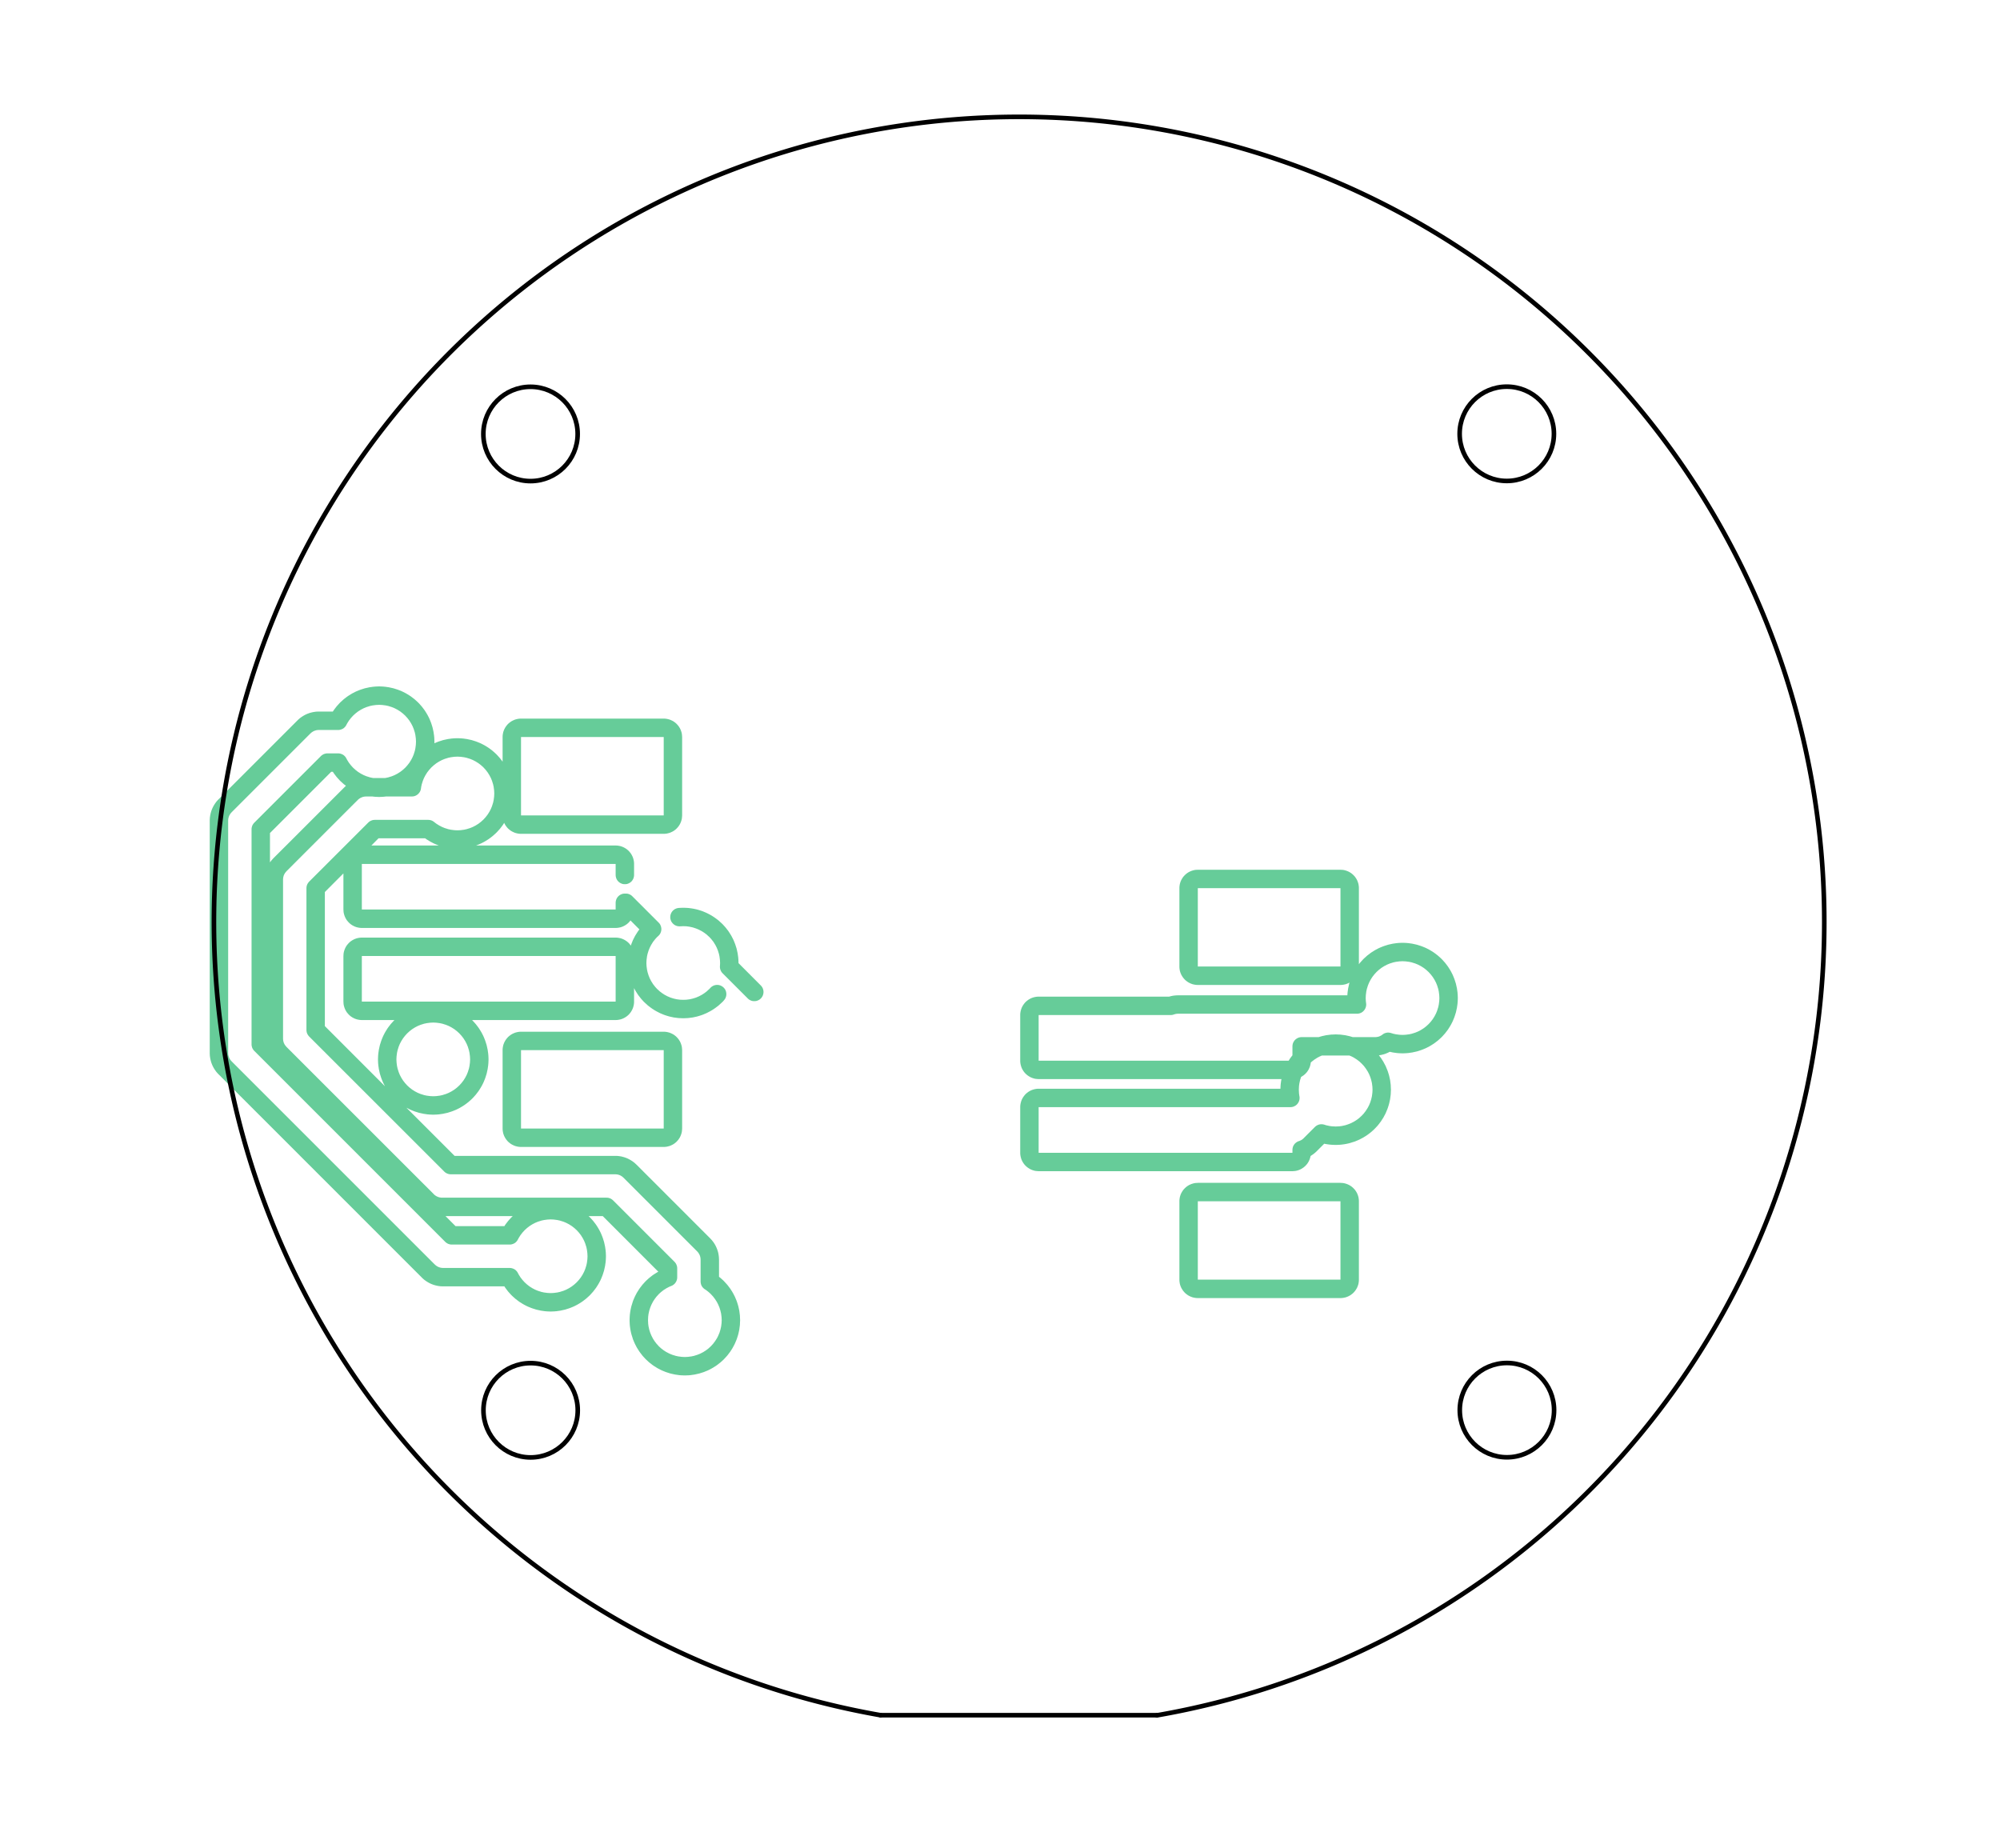 <svg xmlns="http://www.w3.org/2000/svg" viewBox="0 0 43.434 40.132" width="43.434mm" height="40.132mm">
                    <g stroke-linecap="round" fill-rule="nonzero">
                        <g><path fill-rule="evenodd" fill="#66cc99" stroke="#555555" stroke-width="0.0" opacity="1" d="M 22.178,25.166 L 22.183,25.178 L 22.19,25.197 L 22.199,25.214 L 22.208,25.232 L 22.218,25.248 L 22.229,25.265 L 22.241,25.281 L 22.253,25.296 L 22.266,25.31 L 22.28,25.324 L 22.295,25.337 L 22.31,25.35 L 22.326,25.361 L 22.342,25.372 L 22.359,25.382 L 22.376,25.392 L 22.394,25.4 L 22.412,25.408 L 22.431,25.414 L 22.449,25.42 L 22.468,25.425 L 22.488,25.429 L 22.507,25.431 L 22.527,25.433 L 22.546,25.434 L 22.556,25.435 L 28.068,25.435 L 28.078,25.434 L 28.097,25.433 L 28.117,25.431 L 28.136,25.429 L 28.155,25.425 L 28.175,25.42 L 28.193,25.414 L 28.212,25.408 L 28.23,25.4 L 28.248,25.392 L 28.265,25.382 L 28.282,25.372 L 28.298,25.361 L 28.314,25.35 L 28.329,25.337 L 28.344,25.324 L 28.357,25.31 L 28.371,25.296 L 28.383,25.281 L 28.395,25.265 L 28.406,25.248 L 28.416,25.232 L 28.425,25.214 L 28.433,25.197 L 28.441,25.178 L 28.445,25.166 L 28.448,25.16 L 28.453,25.141 L 28.458,25.122 L 28.462,25.104 L 28.479,25.094 L 28.487,25.088 L 28.503,25.077 L 28.511,25.072 L 28.531,25.057 L 28.539,25.051 L 28.554,25.038 L 28.562,25.032 L 28.58,25.015 L 28.584,25.012 L 28.591,25.005 L 28.594,25.002 L 28.758,24.838 L 28.781,24.843 L 28.79,24.844 L 28.807,24.847 L 28.816,24.849 L 28.885,24.858 L 28.894,24.859 L 28.911,24.86 L 28.92,24.861 L 28.989,24.864 L 28.998,24.864 L 29.016,24.864 L 29.024,24.864 L 29.094,24.861 L 29.103,24.86 L 29.12,24.859 L 29.129,24.858 L 29.198,24.849 L 29.207,24.847 L 29.224,24.844 L 29.232,24.843 L 29.3,24.828 L 29.309,24.825 L 29.326,24.821 L 29.334,24.818 L 29.401,24.797 L 29.409,24.795 L 29.425,24.789 L 29.433,24.786 L 29.498,24.759 L 29.506,24.755 L 29.522,24.748 L 29.53,24.744 L 29.591,24.712 L 29.599,24.708 L 29.614,24.699 L 29.622,24.694 L 29.681,24.657 L 29.688,24.652 L 29.702,24.642 L 29.709,24.637 L 29.765,24.594 L 29.771,24.589 L 29.785,24.578 L 29.791,24.572 L 29.843,24.525 L 29.849,24.519 L 29.861,24.506 L 29.867,24.5 L 29.915,24.449 L 29.92,24.442 L 29.932,24.429 L 29.937,24.422 L 29.979,24.367 L 29.985,24.36 L 29.995,24.345 L 29.999,24.338 L 30.037,24.279 L 30.042,24.272 L 30.05,24.257 L 30.054,24.249 L 30.087,24.187 L 30.091,24.179 L 30.098,24.163 L 30.101,24.155 L 30.128,24.091 L 30.131,24.083 L 30.137,24.066 L 30.14,24.058 L 30.161,23.992 L 30.163,23.983 L 30.168,23.966 L 30.17,23.958 L 30.185,23.89 L 30.187,23.881 L 30.19,23.864 L 30.191,23.855 L 30.2,23.786 L 30.201,23.778 L 30.203,23.76 L 30.203,23.751 L 30.206,23.682 L 30.207,23.673 L 30.207,23.656 L 30.206,23.647 L 30.203,23.577 L 30.203,23.568 L 30.201,23.551 L 30.201,23.547 L 30.2,23.542 L 30.191,23.473 L 30.19,23.464 L 30.187,23.447 L 30.185,23.439 L 30.17,23.371 L 30.168,23.362 L 30.163,23.345 L 30.161,23.337 L 30.14,23.27 L 30.137,23.262 L 30.135,23.257 L 30.131,23.246 L 30.128,23.238 L 30.101,23.173 L 30.098,23.165 L 30.091,23.149 L 30.087,23.141 L 30.054,23.08 L 30.05,23.072 L 30.042,23.057 L 30.037,23.049 L 29.999,22.99 L 29.995,22.983 L 29.985,22.969 L 29.979,22.962 L 29.946,22.918 L 29.948,22.918 L 29.973,22.914 L 29.983,22.912 L 30.002,22.909 L 30.011,22.906 L 30.036,22.9 L 30.045,22.898 L 30.064,22.892 L 30.073,22.889 L 30.097,22.881 L 30.106,22.877 L 30.124,22.869 L 30.133,22.866 L 30.156,22.855 L 30.164,22.85 L 30.181,22.842 L 30.234,22.853 L 30.242,22.855 L 30.259,22.858 L 30.268,22.859 L 30.337,22.869 L 30.346,22.869 L 30.363,22.871 L 30.372,22.872 L 30.442,22.875 L 30.45,22.875 L 30.468,22.875 L 30.476,22.875 L 30.546,22.872 L 30.555,22.871 L 30.572,22.869 L 30.581,22.869 L 30.65,22.859 L 30.659,22.858 L 30.676,22.855 L 30.684,22.853 L 30.753,22.838 L 30.761,22.836 L 30.778,22.832 L 30.786,22.829 L 30.853,22.808 L 30.861,22.805 L 30.878,22.799 L 30.886,22.796 L 30.95,22.77 L 30.958,22.766 L 30.974,22.759 L 30.982,22.755 L 31.044,22.723 L 31.051,22.718 L 31.066,22.71 L 31.074,22.705 L 31.133,22.668 L 31.14,22.663 L 31.154,22.653 L 31.161,22.648 L 31.217,22.605 L 31.224,22.6 L 31.237,22.588 L 31.243,22.583 L 31.295,22.536 L 31.301,22.53 L 31.314,22.517 L 31.32,22.511 L 31.367,22.459 L 31.372,22.453 L 31.384,22.44 L 31.389,22.433 L 31.432,22.377 L 31.437,22.37 L 31.447,22.356 L 31.452,22.349 L 31.489,22.29 L 31.494,22.282 L 31.502,22.267 L 31.507,22.26 L 31.539,22.198 L 31.543,22.19 L 31.55,22.174 L 31.554,22.166 L 31.58,22.102 L 31.583,22.094 L 31.589,22.077 L 31.592,22.069 L 31.613,22.002 L 31.616,21.994 L 31.62,21.977 L 31.622,21.969 L 31.637,21.9 L 31.639,21.892 L 31.642,21.875 L 31.643,21.866 L 31.653,21.797 L 31.653,21.788 L 31.655,21.771 L 31.656,21.762 L 31.659,21.692 L 31.659,21.684 L 31.659,21.666 L 31.659,21.658 L 31.656,21.588 L 31.655,21.579 L 31.653,21.562 L 31.653,21.557 L 31.653,21.553 L 31.643,21.484 L 31.642,21.475 L 31.639,21.458 L 31.637,21.45 L 31.622,21.381 L 31.62,21.373 L 31.616,21.356 L 31.613,21.348 L 31.592,21.281 L 31.589,21.273 L 31.583,21.256 L 31.58,21.248 L 31.554,21.184 L 31.55,21.176 L 31.543,21.16 L 31.539,21.152 L 31.507,21.09 L 31.502,21.083 L 31.494,21.068 L 31.489,21.06 L 31.452,21.001 L 31.447,20.994 L 31.437,20.98 L 31.432,20.973 L 31.389,20.917 L 31.384,20.91 L 31.372,20.897 L 31.367,20.891 L 31.32,20.839 L 31.314,20.833 L 31.301,20.82 L 31.295,20.814 L 31.243,20.767 L 31.237,20.762 L 31.224,20.75 L 31.217,20.745 L 31.161,20.702 L 31.154,20.697 L 31.14,20.687 L 31.133,20.682 L 31.074,20.645 L 31.066,20.64 L 31.051,20.632 L 31.044,20.627 L 30.982,20.595 L 30.974,20.591 L 30.958,20.584 L 30.95,20.58 L 30.886,20.554 L 30.878,20.551 L 30.861,20.545 L 30.853,20.542 L 30.786,20.521 L 30.778,20.518 L 30.761,20.514 L 30.753,20.512 L 30.684,20.497 L 30.676,20.495 L 30.659,20.492 L 30.65,20.491 L 30.581,20.481 L 30.572,20.481 L 30.555,20.479 L 30.546,20.478 L 30.476,20.475 L 30.468,20.475 L 30.45,20.475 L 30.442,20.475 L 30.372,20.478 L 30.363,20.479 L 30.346,20.481 L 30.337,20.481 L 30.268,20.491 L 30.259,20.492 L 30.242,20.495 L 30.234,20.497 L 30.165,20.512 L 30.157,20.514 L 30.14,20.518 L 30.132,20.521 L 30.065,20.542 L 30.057,20.545 L 30.04,20.551 L 30.032,20.554 L 29.968,20.58 L 29.96,20.584 L 29.944,20.591 L 29.936,20.595 L 29.874,20.627 L 29.867,20.632 L 29.852,20.64 L 29.844,20.645 L 29.785,20.682 L 29.778,20.687 L 29.764,20.697 L 29.757,20.702 L 29.701,20.745 L 29.694,20.75 L 29.681,20.762 L 29.675,20.767 L 29.623,20.814 L 29.617,20.82 L 29.604,20.833 L 29.598,20.839 L 29.551,20.891 L 29.546,20.897 L 29.534,20.91 L 29.529,20.917 L 29.511,20.94 L 29.511,19.288 L 29.511,19.279 L 29.51,19.259 L 29.508,19.239 L 29.505,19.22 L 29.502,19.201 L 29.497,19.182 L 29.491,19.163 L 29.484,19.144 L 29.477,19.126 L 29.469,19.109 L 29.459,19.091 L 29.449,19.074 L 29.438,19.058 L 29.427,19.042 L 29.414,19.027 L 29.401,19.013 L 29.387,18.999 L 29.373,18.986 L 29.357,18.973 L 29.342,18.961 L 29.325,18.951 L 29.308,18.94 L 29.291,18.931 L 29.273,18.923 L 29.255,18.915 L 29.237,18.909 L 29.218,18.903 L 29.199,18.898 L 29.18,18.894 L 29.16,18.891 L 29.141,18.89 L 29.121,18.889 L 29.111,18.888 L 27.988,18.888 L 27.384,18.888 L 26.789,18.888 L 26.043,18.888 L 26.013,18.888 L 26.003,18.889 L 25.983,18.89 L 25.964,18.891 L 25.944,18.894 L 25.925,18.898 L 25.906,18.903 L 25.887,18.909 L 25.869,18.915 L 25.851,18.923 L 25.833,18.931 L 25.815,18.94 L 25.799,18.951 L 25.782,18.961 L 25.767,18.973 L 25.751,18.986 L 25.737,18.999 L 25.723,19.013 L 25.71,19.027 L 25.697,19.042 L 25.686,19.058 L 25.675,19.074 L 25.665,19.091 L 25.655,19.109 L 25.647,19.126 L 25.639,19.144 L 25.633,19.163 L 25.627,19.182 L 25.622,19.201 L 25.619,19.22 L 25.616,19.239 L 25.614,19.259 L 25.613,19.279 L 25.613,19.288 L 25.613,20.99 L 25.613,21 L 25.614,21.02 L 25.616,21.039 L 25.619,21.059 L 25.622,21.078 L 25.627,21.097 L 25.633,21.116 L 25.639,21.134 L 25.647,21.152 L 25.655,21.17 L 25.665,21.187 L 25.675,21.204 L 25.686,21.22 L 25.697,21.236 L 25.71,21.251 L 25.723,21.266 L 25.737,21.28 L 25.751,21.293 L 25.767,21.305 L 25.782,21.317 L 25.799,21.328 L 25.815,21.338 L 25.833,21.347 L 25.851,21.356 L 25.869,21.363 L 25.887,21.37 L 25.906,21.376 L 25.925,21.38 L 25.944,21.384 L 25.964,21.387 L 25.983,21.389 L 26.003,21.39 L 26.013,21.39 L 29.111,21.39 L 29.121,21.39 L 29.141,21.389 L 29.16,21.387 L 29.18,21.384 L 29.199,21.38 L 29.218,21.376 L 29.237,21.37 L 29.255,21.363 L 29.273,21.356 L 29.291,21.347 L 29.308,21.339 L 29.305,21.348 L 29.302,21.356 L 29.298,21.373 L 29.296,21.381 L 29.281,21.45 L 29.279,21.458 L 29.276,21.475 L 29.275,21.484 L 29.265,21.553 L 29.265,21.562 L 29.263,21.579 L 29.262,21.588 L 29.261,21.615 L 25.582,21.615 L 25.577,21.615 L 25.567,21.616 L 25.562,21.616 L 25.537,21.617 L 25.528,21.618 L 25.508,21.62 L 25.498,21.621 L 25.474,21.624 L 25.464,21.626 L 25.445,21.63 L 25.435,21.632 L 25.411,21.638 L 25.402,21.641 L 25.391,21.644 L 23.794,21.644 L 23.127,21.644 L 22.556,21.644 L 22.546,21.644 L 22.527,21.645 L 22.507,21.647 L 22.488,21.65 L 22.468,21.654 L 22.449,21.659 L 22.431,21.664 L 22.412,21.671 L 22.394,21.678 L 22.376,21.687 L 22.359,21.696 L 22.342,21.706 L 22.326,21.717 L 22.31,21.729 L 22.295,21.741 L 22.28,21.754 L 22.266,21.768 L 22.253,21.783 L 22.241,21.798 L 22.229,21.814 L 22.218,21.83 L 22.208,21.847 L 22.199,21.864 L 22.19,21.882 L 22.183,21.9 L 22.176,21.919 L 22.171,21.937 L 22.166,21.956 L 22.162,21.976 L 22.159,21.995 L 22.157,22.015 L 22.156,22.034 L 22.156,22.044 L 22.156,23.035 L 22.156,23.044 L 22.157,23.064 L 22.159,23.083 L 22.162,23.103 L 22.166,23.122 L 22.171,23.141 L 22.176,23.16 L 22.183,23.178 L 22.19,23.197 L 22.199,23.214 L 22.208,23.232 L 22.218,23.248 L 22.229,23.265 L 22.241,23.281 L 22.253,23.296 L 22.266,23.31 L 22.28,23.324 L 22.295,23.337 L 22.31,23.35 L 22.326,23.361 L 22.342,23.372 L 22.359,23.382 L 22.376,23.392 L 22.394,23.4 L 22.412,23.408 L 22.431,23.414 L 22.449,23.42 L 22.468,23.425 L 22.488,23.429 L 22.507,23.431 L 22.527,23.433 L 22.546,23.434 L 22.556,23.435 L 24.332,23.435 L 27.829,23.435 L 27.828,23.439 L 27.827,23.447 L 27.824,23.464 L 27.822,23.473 L 27.813,23.542 L 27.812,23.551 L 27.811,23.568 L 27.81,23.577 L 27.807,23.644 L 22.556,23.644 L 22.546,23.644 L 22.527,23.645 L 22.507,23.647 L 22.488,23.65 L 22.468,23.654 L 22.449,23.659 L 22.431,23.664 L 22.412,23.671 L 22.394,23.678 L 22.376,23.687 L 22.359,23.696 L 22.342,23.706 L 22.326,23.717 L 22.31,23.729 L 22.295,23.741 L 22.28,23.754 L 22.266,23.768 L 22.253,23.783 L 22.241,23.798 L 22.229,23.814 L 22.218,23.83 L 22.208,23.847 L 22.199,23.864 L 22.19,23.882 L 22.183,23.9 L 22.176,23.919 L 22.171,23.937 L 22.166,23.956 L 22.162,23.976 L 22.159,23.995 L 22.157,24.015 L 22.156,24.034 L 22.156,24.044 L 22.156,25.035 L 22.156,25.044 L 22.157,25.064 L 22.159,25.083 L 22.162,25.103 L 22.166,25.122 L 22.171,25.141 L 22.176,25.16 L 22.178,25.166 z M 22.556,25.034 L 22.556,25.03 L 22.556,24.049 L 22.556,24.044 L 22.561,24.044 L 28.023,24.044 L 28.043,24.043 L 28.062,24.04 L 28.081,24.036 L 28.099,24.029 L 28.116,24.021 L 28.133,24.011 L 28.149,24 L 28.163,23.987 L 28.176,23.973 L 28.188,23.957 L 28.198,23.941 L 28.207,23.923 L 28.214,23.905 L 28.219,23.886 L 28.222,23.867 L 28.223,23.848 L 28.223,23.828 L 28.22,23.809 L 28.218,23.799 L 28.21,23.738 L 28.21,23.73 L 28.207,23.669 L 28.207,23.66 L 28.21,23.599 L 28.21,23.59 L 28.218,23.53 L 28.22,23.521 L 28.233,23.461 L 28.235,23.453 L 28.254,23.395 L 28.254,23.394 L 28.257,23.387 L 28.265,23.382 L 28.282,23.372 L 28.298,23.361 L 28.314,23.35 L 28.329,23.337 L 28.344,23.324 L 28.357,23.31 L 28.371,23.296 L 28.383,23.281 L 28.395,23.265 L 28.406,23.248 L 28.416,23.232 L 28.425,23.214 L 28.433,23.197 L 28.441,23.178 L 28.448,23.16 L 28.453,23.141 L 28.458,23.122 L 28.462,23.103 L 28.465,23.083 L 28.465,23.076 L 28.489,23.054 L 28.496,23.049 L 28.544,23.012 L 28.552,23.007 L 28.603,22.974 L 28.611,22.969 L 28.665,22.941 L 28.673,22.938 L 28.707,22.923 L 29.306,22.923 L 29.341,22.938 L 29.349,22.941 L 29.403,22.969 L 29.41,22.974 L 29.462,23.007 L 29.469,23.012 L 29.518,23.049 L 29.524,23.054 L 29.569,23.096 L 29.575,23.102 L 29.617,23.147 L 29.622,23.153 L 29.659,23.202 L 29.664,23.209 L 29.697,23.261 L 29.702,23.268 L 29.73,23.322 L 29.734,23.33 L 29.757,23.387 L 29.76,23.394 L 29.76,23.395 L 29.778,23.453 L 29.78,23.461 L 29.794,23.521 L 29.795,23.53 L 29.803,23.59 L 29.804,23.599 L 29.807,23.66 L 29.807,23.669 L 29.804,23.73 L 29.803,23.738 L 29.795,23.799 L 29.794,23.807 L 29.78,23.867 L 29.778,23.875 L 29.76,23.934 L 29.757,23.942 L 29.734,23.998 L 29.73,24.006 L 29.702,24.06 L 29.697,24.068 L 29.664,24.119 L 29.659,24.127 L 29.622,24.175 L 29.617,24.182 L 29.575,24.227 L 29.569,24.233 L 29.524,24.274 L 29.518,24.28 L 29.469,24.317 L 29.462,24.322 L 29.41,24.355 L 29.403,24.359 L 29.349,24.387 L 29.341,24.391 L 29.284,24.414 L 29.276,24.417 L 29.218,24.436 L 29.21,24.438 L 29.15,24.451 L 29.141,24.453 L 29.081,24.461 L 29.072,24.461 L 29.011,24.464 L 29.002,24.464 L 28.941,24.461 L 28.933,24.461 L 28.872,24.453 L 28.864,24.451 L 28.804,24.438 L 28.796,24.436 L 28.759,24.424 L 28.739,24.419 L 28.72,24.416 L 28.7,24.415 L 28.68,24.416 L 28.661,24.418 L 28.641,24.423 L 28.623,24.43 L 28.605,24.438 L 28.588,24.448 L 28.572,24.46 L 28.557,24.473 L 28.313,24.717 L 28.31,24.721 L 28.297,24.732 L 28.289,24.739 L 28.277,24.748 L 28.269,24.753 L 28.256,24.761 L 28.247,24.765 L 28.233,24.772 L 28.224,24.776 L 28.21,24.781 L 28.21,24.781 L 28.191,24.787 L 28.174,24.796 L 28.157,24.806 L 28.141,24.818 L 28.126,24.831 L 28.113,24.845 L 28.102,24.861 L 28.091,24.878 L 28.083,24.896 L 28.076,24.914 L 28.072,24.933 L 28.069,24.953 L 28.068,24.972 L 28.068,25.03 L 28.068,25.034 L 28.063,25.035 L 22.561,25.035 L 22.556,25.034 z M 26.013,20.99 L 26.013,20.985 L 26.013,19.293 L 26.013,19.289 L 26.017,19.288 L 26.043,19.288 L 26.789,19.288 L 27.384,19.288 L 27.988,19.288 L 29.106,19.288 L 29.111,19.289 L 29.111,19.293 L 29.111,20.985 L 29.111,20.99 L 29.106,20.99 L 26.017,20.99 L 26.013,20.99 z M 24.332,23.035 L 22.561,23.035 L 22.556,23.034 L 22.556,23.03 L 22.556,22.049 L 22.556,22.044 L 22.561,22.044 L 23.127,22.044 L 23.794,22.044 L 25.424,22.044 L 25.441,22.043 L 25.458,22.041 L 25.475,22.037 L 25.491,22.032 L 25.504,22.028 L 25.513,22.025 L 25.528,22.021 L 25.537,22.019 L 25.552,22.017 L 25.562,22.016 L 25.579,22.015 L 25.584,22.015 L 29.47,22.015 L 29.49,22.014 L 29.509,22.011 L 29.529,22.006 L 29.548,21.999 L 29.566,21.991 L 29.583,21.98 L 29.599,21.968 L 29.613,21.954 L 29.626,21.939 L 29.638,21.923 L 29.648,21.906 L 29.656,21.887 L 29.662,21.868 L 29.667,21.849 L 29.669,21.829 L 29.67,21.809 L 29.668,21.789 L 29.663,21.749 L 29.662,21.74 L 29.659,21.679 L 29.659,21.671 L 29.662,21.61 L 29.663,21.601 L 29.671,21.54 L 29.672,21.532 L 29.685,21.472 L 29.688,21.464 L 29.706,21.406 L 29.709,21.397 L 29.732,21.341 L 29.736,21.333 L 29.764,21.279 L 29.769,21.271 L 29.801,21.22 L 29.806,21.213 L 29.844,21.164 L 29.849,21.158 L 29.89,21.113 L 29.897,21.106 L 29.942,21.065 L 29.948,21.06 L 29.997,21.022 L 30.004,21.017 L 30.055,20.985 L 30.063,20.98 L 30.117,20.952 L 30.125,20.948 L 30.181,20.925 L 30.19,20.922 L 30.248,20.904 L 30.256,20.901 L 30.316,20.888 L 30.324,20.887 L 30.385,20.879 L 30.394,20.878 L 30.455,20.875 L 30.463,20.875 L 30.524,20.878 L 30.533,20.879 L 30.594,20.887 L 30.602,20.888 L 30.662,20.901 L 30.67,20.904 L 30.728,20.922 L 30.737,20.925 L 30.793,20.948 L 30.801,20.952 L 30.855,20.98 L 30.863,20.985 L 30.914,21.017 L 30.921,21.022 L 30.97,21.06 L 30.976,21.065 L 31.021,21.106 L 31.028,21.113 L 31.069,21.158 L 31.074,21.164 L 31.112,21.213 L 31.117,21.22 L 31.149,21.271 L 31.154,21.279 L 31.182,21.333 L 31.186,21.341 L 31.209,21.397 L 31.212,21.406 L 31.23,21.464 L 31.233,21.472 L 31.246,21.532 L 31.247,21.54 L 31.255,21.601 L 31.256,21.61 L 31.259,21.671 L 31.259,21.679 L 31.256,21.74 L 31.255,21.749 L 31.247,21.81 L 31.246,21.818 L 31.233,21.878 L 31.23,21.886 L 31.212,21.944 L 31.209,21.953 L 31.186,22.009 L 31.182,22.017 L 31.154,22.071 L 31.149,22.079 L 31.117,22.13 L 31.112,22.137 L 31.074,22.186 L 31.069,22.192 L 31.028,22.237 L 31.021,22.244 L 30.976,22.285 L 30.97,22.29 L 30.921,22.328 L 30.914,22.333 L 30.863,22.365 L 30.855,22.37 L 30.801,22.398 L 30.793,22.402 L 30.737,22.425 L 30.728,22.428 L 30.67,22.446 L 30.662,22.449 L 30.602,22.462 L 30.594,22.463 L 30.533,22.471 L 30.524,22.472 L 30.463,22.475 L 30.455,22.475 L 30.394,22.472 L 30.385,22.471 L 30.324,22.463 L 30.316,22.462 L 30.256,22.449 L 30.248,22.446 L 30.207,22.434 L 30.188,22.429 L 30.169,22.426 L 30.149,22.424 L 30.129,22.425 L 30.109,22.428 L 30.09,22.433 L 30.071,22.439 L 30.053,22.448 L 30.036,22.458 L 30.026,22.466 L 30.026,22.466 L 30.01,22.478 L 30.002,22.483 L 29.989,22.491 L 29.98,22.495 L 29.966,22.502 L 29.957,22.506 L 29.943,22.511 L 29.934,22.514 L 29.919,22.517 L 29.909,22.519 L 29.895,22.521 L 29.885,22.522 L 29.877,22.523 L 29.867,22.523 L 29.862,22.523 L 29.376,22.523 L 29.334,22.51 L 29.326,22.508 L 29.309,22.503 L 29.3,22.501 L 29.232,22.486 L 29.224,22.484 L 29.207,22.481 L 29.198,22.48 L 29.129,22.471 L 29.12,22.47 L 29.103,22.468 L 29.094,22.468 L 29.024,22.465 L 29.016,22.464 L 28.998,22.464 L 28.989,22.465 L 28.92,22.468 L 28.911,22.468 L 28.894,22.47 L 28.885,22.471 L 28.816,22.48 L 28.807,22.481 L 28.79,22.484 L 28.781,22.486 L 28.713,22.501 L 28.705,22.503 L 28.688,22.508 L 28.679,22.51 L 28.638,22.523 L 28.268,22.523 L 28.248,22.524 L 28.229,22.527 L 28.21,22.532 L 28.191,22.538 L 28.174,22.547 L 28.157,22.557 L 28.141,22.569 L 28.126,22.582 L 28.113,22.596 L 28.102,22.612 L 28.091,22.629 L 28.083,22.647 L 28.076,22.665 L 28.072,22.684 L 28.069,22.704 L 28.068,22.723 L 28.068,22.918 L 28.034,22.962 L 28.029,22.969 L 28.019,22.983 L 28.014,22.99 L 27.986,23.035 L 24.332,23.035 z" /><path fill-rule="evenodd" fill="#66cc99" stroke="#555555" stroke-width="0.0" opacity="1" d="M 25.614,27.82 L 25.616,27.839 L 25.619,27.859 L 25.622,27.878 L 25.627,27.897 L 25.633,27.916 L 25.639,27.934 L 25.647,27.952 L 25.655,27.97 L 25.665,27.987 L 25.675,28.004 L 25.686,28.02 L 25.697,28.036 L 25.71,28.051 L 25.723,28.066 L 25.737,28.08 L 25.751,28.093 L 25.767,28.105 L 25.782,28.117 L 25.799,28.128 L 25.815,28.138 L 25.833,28.147 L 25.851,28.156 L 25.869,28.163 L 25.887,28.17 L 25.906,28.176 L 25.925,28.18 L 25.944,28.184 L 25.964,28.187 L 25.983,28.189 L 26.003,28.19 L 26.013,28.19 L 29.111,28.19 L 29.121,28.19 L 29.141,28.189 L 29.16,28.187 L 29.18,28.184 L 29.199,28.18 L 29.218,28.176 L 29.237,28.17 L 29.255,28.163 L 29.273,28.156 L 29.291,28.147 L 29.308,28.138 L 29.325,28.128 L 29.342,28.117 L 29.357,28.105 L 29.373,28.093 L 29.387,28.08 L 29.401,28.066 L 29.414,28.051 L 29.427,28.036 L 29.438,28.02 L 29.449,28.004 L 29.459,27.987 L 29.469,27.97 L 29.477,27.952 L 29.484,27.934 L 29.491,27.916 L 29.497,27.897 L 29.502,27.878 L 29.505,27.859 L 29.508,27.839 L 29.51,27.82 L 29.511,27.8 L 29.511,27.79 L 29.511,26.088 L 29.511,26.079 L 29.51,26.059 L 29.508,26.039 L 29.505,26.02 L 29.502,26.001 L 29.497,25.982 L 29.491,25.963 L 29.484,25.944 L 29.477,25.926 L 29.469,25.909 L 29.459,25.891 L 29.449,25.874 L 29.438,25.858 L 29.427,25.842 L 29.414,25.827 L 29.401,25.813 L 29.387,25.799 L 29.373,25.786 L 29.357,25.773 L 29.342,25.761 L 29.325,25.751 L 29.308,25.74 L 29.291,25.731 L 29.273,25.723 L 29.255,25.715 L 29.237,25.709 L 29.218,25.703 L 29.199,25.698 L 29.18,25.694 L 29.16,25.691 L 29.141,25.69 L 29.121,25.689 L 29.111,25.688 L 26.013,25.688 L 26.003,25.689 L 25.983,25.69 L 25.964,25.691 L 25.944,25.694 L 25.925,25.698 L 25.906,25.703 L 25.887,25.709 L 25.869,25.715 L 25.851,25.723 L 25.833,25.731 L 25.815,25.74 L 25.799,25.751 L 25.782,25.761 L 25.767,25.773 L 25.751,25.786 L 25.737,25.799 L 25.723,25.813 L 25.71,25.827 L 25.697,25.842 L 25.686,25.858 L 25.675,25.874 L 25.665,25.891 L 25.655,25.909 L 25.647,25.926 L 25.639,25.944 L 25.633,25.963 L 25.627,25.982 L 25.622,26.001 L 25.619,26.02 L 25.616,26.039 L 25.614,26.059 L 25.613,26.079 L 25.613,26.088 L 25.613,27.79 L 25.613,27.8 L 25.614,27.82 z M 26.013,26.089 L 26.017,26.088 L 29.106,26.088 L 29.111,26.089 L 29.111,26.093 L 29.111,27.785 L 29.111,27.79 L 29.106,27.79 L 26.017,27.79 L 26.013,27.79 L 26.013,27.785 L 26.013,26.093 L 26.013,26.089 z" /><path fill-rule="evenodd" fill="#66cc99" stroke="#555555" stroke-width="0.0" opacity="1" d="M 14.768,20.117 L 14.768,20.117 L 14.834,20.114 L 14.842,20.114 L 14.903,20.116 L 14.912,20.117 L 14.973,20.125 L 14.981,20.127 L 15.041,20.14 L 15.049,20.142 L 15.107,20.161 L 15.116,20.164 L 15.172,20.187 L 15.18,20.191 L 15.234,20.219 L 15.242,20.223 L 15.293,20.256 L 15.3,20.261 L 15.349,20.298 L 15.355,20.304 L 15.4,20.345 L 15.407,20.351 L 15.448,20.396 L 15.453,20.403 L 15.491,20.451 L 15.496,20.458 L 15.528,20.51 L 15.533,20.517 L 15.561,20.572 L 15.565,20.58 L 15.588,20.636 L 15.591,20.644 L 15.609,20.702 L 15.612,20.711 L 15.625,20.77 L 15.626,20.779 L 15.634,20.84 L 15.635,20.848 L 15.638,20.909 L 15.638,20.918 L 15.635,20.983 L 15.635,20.983 L 15.635,20.987 L 15.634,20.996 L 15.634,20.997 L 15.634,20.998 L 15.635,21.007 L 15.635,21.016 L 15.636,21.017 L 15.636,21.018 L 15.637,21.026 L 15.638,21.035 L 15.639,21.036 L 15.639,21.037 L 15.641,21.045 L 15.643,21.054 L 15.643,21.055 L 15.644,21.056 L 15.647,21.064 L 15.65,21.072 L 15.65,21.073 L 15.65,21.074 L 15.654,21.082 L 15.658,21.09 L 15.659,21.091 L 15.659,21.092 L 15.664,21.1 L 15.668,21.107 L 15.669,21.108 L 15.669,21.109 L 15.675,21.116 L 15.68,21.123 L 15.681,21.124 L 15.681,21.124 L 15.687,21.131 L 15.693,21.137 L 16.24,21.684 L 16.254,21.697 L 16.27,21.709 L 16.287,21.719 L 16.304,21.727 L 16.323,21.734 L 16.342,21.739 L 16.361,21.741 L 16.381,21.742 L 16.401,21.741 L 16.42,21.739 L 16.439,21.734 L 16.457,21.727 L 16.475,21.719 L 16.492,21.709 L 16.508,21.697 L 16.522,21.684 L 16.536,21.669 L 16.547,21.654 L 16.557,21.637 L 16.566,21.619 L 16.572,21.6 L 16.577,21.581 L 16.58,21.562 L 16.581,21.542 L 16.58,21.523 L 16.577,21.503 L 16.572,21.484 L 16.566,21.466 L 16.557,21.448 L 16.547,21.431 L 16.536,21.416 L 16.522,21.401 L 16.038,20.916 L 16.038,20.905 L 16.038,20.896 L 16.035,20.826 L 16.034,20.818 L 16.032,20.8 L 16.032,20.792 L 16.022,20.722 L 16.021,20.714 L 16.018,20.697 L 16.016,20.688 L 16.001,20.62 L 15.999,20.611 L 15.995,20.595 L 15.992,20.586 L 15.971,20.52 L 15.968,20.511 L 15.962,20.495 L 15.959,20.487 L 15.933,20.422 L 15.929,20.414 L 15.922,20.399 L 15.918,20.391 L 15.886,20.329 L 15.881,20.321 L 15.873,20.306 L 15.868,20.299 L 15.831,20.24 L 15.826,20.233 L 15.816,20.218 L 15.811,20.211 L 15.768,20.156 L 15.763,20.149 L 15.751,20.136 L 15.746,20.129 L 15.699,20.078 L 15.693,20.071 L 15.68,20.059 L 15.674,20.053 L 15.622,20.006 L 15.616,20 L 15.603,19.989 L 15.596,19.983 L 15.54,19.941 L 15.533,19.936 L 15.519,19.926 L 15.512,19.921 L 15.453,19.883 L 15.445,19.879 L 15.43,19.87 L 15.423,19.866 L 15.361,19.834 L 15.353,19.83 L 15.337,19.823 L 15.329,19.819 L 15.265,19.792 L 15.257,19.789 L 15.24,19.783 L 15.232,19.78 L 15.165,19.759 L 15.157,19.757 L 15.14,19.752 L 15.132,19.75 L 15.063,19.735 L 15.055,19.734 L 15.038,19.731 L 15.029,19.729 L 14.96,19.72 L 14.951,19.719 L 14.934,19.718 L 14.925,19.717 L 14.855,19.714 L 14.847,19.714 L 14.829,19.714 L 14.821,19.714 L 14.751,19.717 L 14.742,19.718 L 14.738,19.718 L 14.719,19.721 L 14.7,19.725 L 14.681,19.732 L 14.663,19.74 L 14.646,19.75 L 14.631,19.761 L 14.616,19.774 L 14.602,19.789 L 14.591,19.804 L 14.58,19.821 L 14.572,19.839 L 14.565,19.857 L 14.56,19.876 L 14.557,19.895 L 14.556,19.915 L 14.556,19.935 L 14.559,19.954 L 14.564,19.973 L 14.57,19.992 L 14.578,20.01 L 14.588,20.026 L 14.6,20.042 L 14.613,20.057 L 14.627,20.07 L 14.643,20.082 L 14.66,20.093 L 14.677,20.101 L 14.696,20.108 L 14.715,20.113 L 14.734,20.116 L 14.754,20.117 L 14.768,20.117 z" /><path fill-rule="evenodd" fill="#66cc99" stroke="#555555" stroke-width="0.0" opacity="1" d="M 9.433,16.142 L 9.434,16.124 L 9.434,16.116 L 9.434,16.098 L 9.434,16.09 L 9.431,16.02 L 9.43,16.011 L 9.428,15.994 L 9.428,15.985 L 9.418,15.916 L 9.417,15.907 L 9.414,15.89 L 9.412,15.882 L 9.397,15.813 L 9.395,15.805 L 9.391,15.788 L 9.388,15.78 L 9.367,15.713 L 9.364,15.705 L 9.358,15.688 L 9.355,15.68 L 9.329,15.616 L 9.325,15.608 L 9.318,15.592 L 9.314,15.584 L 9.282,15.522 L 9.277,15.515 L 9.269,15.5 L 9.264,15.492 L 9.227,15.433 L 9.222,15.426 L 9.212,15.412 L 9.207,15.405 L 9.164,15.349 L 9.159,15.342 L 9.147,15.329 L 9.142,15.323 L 9.095,15.271 L 9.089,15.265 L 9.076,15.252 L 9.07,15.246 L 9.018,15.199 L 9.012,15.194 L 8.999,15.182 L 8.992,15.177 L 8.936,15.134 L 8.929,15.129 L 8.915,15.119 L 8.908,15.114 L 8.849,15.077 L 8.841,15.072 L 8.826,15.064 L 8.819,15.059 L 8.757,15.027 L 8.749,15.023 L 8.733,15.016 L 8.725,15.012 L 8.661,14.986 L 8.653,14.983 L 8.636,14.977 L 8.628,14.974 L 8.561,14.953 L 8.553,14.95 L 8.536,14.946 L 8.528,14.944 L 8.459,14.929 L 8.451,14.927 L 8.434,14.924 L 8.425,14.923 L 8.356,14.913 L 8.347,14.913 L 8.33,14.911 L 8.321,14.91 L 8.251,14.907 L 8.243,14.907 L 8.225,14.907 L 8.217,14.907 L 8.147,14.91 L 8.138,14.911 L 8.121,14.913 L 8.112,14.913 L 8.043,14.923 L 8.034,14.924 L 8.017,14.927 L 8.009,14.929 L 7.94,14.944 L 7.932,14.946 L 7.915,14.95 L 7.907,14.953 L 7.84,14.974 L 7.832,14.977 L 7.815,14.983 L 7.807,14.986 L 7.743,15.012 L 7.735,15.016 L 7.719,15.023 L 7.711,15.027 L 7.649,15.059 L 7.642,15.064 L 7.627,15.072 L 7.619,15.077 L 7.56,15.114 L 7.553,15.119 L 7.539,15.129 L 7.532,15.134 L 7.476,15.177 L 7.469,15.182 L 7.456,15.194 L 7.45,15.199 L 7.398,15.246 L 7.392,15.252 L 7.379,15.265 L 7.373,15.271 L 7.326,15.323 L 7.321,15.329 L 7.309,15.342 L 7.304,15.349 L 7.261,15.405 L 7.256,15.412 L 7.246,15.426 L 7.241,15.433 L 7.229,15.453 L 6.923,15.453 L 6.918,15.453 L 6.908,15.453 L 6.905,15.453 L 6.903,15.453 L 6.878,15.455 L 6.868,15.455 L 6.849,15.457 L 6.839,15.459 L 6.814,15.462 L 6.805,15.464 L 6.785,15.468 L 6.776,15.47 L 6.752,15.476 L 6.742,15.479 L 6.723,15.484 L 6.714,15.487 L 6.691,15.496 L 6.681,15.499 L 6.663,15.507 L 6.654,15.511 L 6.632,15.521 L 6.623,15.526 L 6.606,15.535 L 6.597,15.54 L 6.576,15.553 L 6.568,15.558 L 6.551,15.569 L 6.543,15.575 L 6.523,15.589 L 6.515,15.595 L 6.5,15.608 L 6.493,15.614 L 6.474,15.631 L 6.471,15.634 L 6.464,15.641 L 6.46,15.645 L 4.747,17.358 L 4.743,17.362 L 4.736,17.369 L 4.733,17.372 L 4.716,17.391 L 4.71,17.398 L 4.697,17.413 L 4.691,17.421 L 4.677,17.441 L 4.671,17.449 L 4.66,17.466 L 4.655,17.474 L 4.642,17.495 L 4.637,17.504 L 4.628,17.521 L 4.623,17.53 L 4.613,17.552 L 4.609,17.561 L 4.601,17.579 L 4.598,17.589 L 4.589,17.612 L 4.586,17.621 L 4.581,17.64 L 4.578,17.65 L 4.572,17.674 L 4.57,17.683 L 4.566,17.703 L 4.564,17.712 L 4.561,17.737 L 4.559,17.747 L 4.557,17.766 L 4.557,17.776 L 4.555,17.801 L 4.555,17.806 L 4.555,17.816 L 4.555,17.821 L 4.555,22.868 L 4.555,22.873 L 4.555,22.883 L 4.555,22.888 L 4.557,22.913 L 4.557,22.923 L 4.559,22.942 L 4.561,22.952 L 4.564,22.977 L 4.566,22.986 L 4.57,23.006 L 4.572,23.015 L 4.578,23.039 L 4.581,23.049 L 4.586,23.068 L 4.589,23.077 L 4.598,23.1 L 4.601,23.11 L 4.609,23.128 L 4.613,23.137 L 4.623,23.159 L 4.628,23.168 L 4.637,23.185 L 4.642,23.194 L 4.655,23.215 L 4.66,23.223 L 4.671,23.24 L 4.677,23.248 L 4.691,23.268 L 4.697,23.276 L 4.71,23.291 L 4.716,23.298 L 4.733,23.317 L 4.736,23.32 L 4.743,23.327 L 4.747,23.331 L 9.16,27.744 L 9.164,27.748 L 9.171,27.755 L 9.174,27.758 L 9.193,27.775 L 9.2,27.781 L 9.215,27.794 L 9.223,27.8 L 9.243,27.814 L 9.251,27.82 L 9.268,27.831 L 9.276,27.836 L 9.297,27.849 L 9.306,27.854 L 9.323,27.863 L 9.332,27.868 L 9.354,27.878 L 9.363,27.882 L 9.381,27.89 L 9.391,27.893 L 9.414,27.902 L 9.423,27.905 L 9.442,27.91 L 9.452,27.913 L 9.476,27.919 L 9.485,27.921 L 9.505,27.925 L 9.514,27.927 L 9.539,27.93 L 9.549,27.932 L 9.568,27.934 L 9.578,27.934 L 9.603,27.936 L 9.608,27.936 L 9.618,27.936 L 9.623,27.936 L 10.954,27.936 L 10.966,27.956 L 10.971,27.963 L 10.981,27.977 L 10.986,27.984 L 11.029,28.04 L 11.034,28.047 L 11.046,28.06 L 11.051,28.066 L 11.098,28.118 L 11.104,28.124 L 11.117,28.137 L 11.123,28.143 L 11.175,28.19 L 11.181,28.195 L 11.194,28.207 L 11.201,28.212 L 11.257,28.255 L 11.264,28.26 L 11.278,28.27 L 11.285,28.275 L 11.344,28.312 L 11.352,28.317 L 11.367,28.325 L 11.374,28.33 L 11.436,28.362 L 11.444,28.366 L 11.46,28.373 L 11.468,28.377 L 11.532,28.403 L 11.54,28.406 L 11.557,28.412 L 11.565,28.415 L 11.632,28.436 L 11.64,28.439 L 11.657,28.443 L 11.665,28.445 L 11.734,28.46 L 11.742,28.462 L 11.759,28.465 L 11.768,28.466 L 11.837,28.476 L 11.846,28.476 L 11.863,28.478 L 11.872,28.479 L 11.942,28.482 L 11.95,28.482 L 11.968,28.482 L 11.976,28.482 L 12.046,28.479 L 12.055,28.478 L 12.072,28.476 L 12.081,28.476 L 12.15,28.466 L 12.159,28.465 L 12.176,28.462 L 12.184,28.46 L 12.253,28.445 L 12.261,28.443 L 12.278,28.439 L 12.286,28.436 L 12.353,28.415 L 12.361,28.412 L 12.378,28.406 L 12.386,28.403 L 12.45,28.377 L 12.458,28.373 L 12.474,28.366 L 12.482,28.362 L 12.544,28.33 L 12.551,28.325 L 12.566,28.317 L 12.574,28.312 L 12.633,28.275 L 12.64,28.27 L 12.654,28.26 L 12.661,28.255 L 12.717,28.212 L 12.724,28.207 L 12.737,28.195 L 12.743,28.19 L 12.795,28.143 L 12.801,28.137 L 12.814,28.124 L 12.82,28.118 L 12.867,28.066 L 12.872,28.06 L 12.884,28.047 L 12.889,28.04 L 12.932,27.984 L 12.937,27.977 L 12.947,27.963 L 12.952,27.956 L 12.989,27.897 L 12.994,27.889 L 13.002,27.874 L 13.007,27.867 L 13.039,27.805 L 13.043,27.797 L 13.05,27.781 L 13.054,27.773 L 13.08,27.709 L 13.083,27.701 L 13.089,27.684 L 13.092,27.676 L 13.113,27.609 L 13.116,27.601 L 13.12,27.584 L 13.122,27.576 L 13.137,27.507 L 13.139,27.499 L 13.142,27.482 L 13.143,27.473 L 13.153,27.404 L 13.153,27.395 L 13.155,27.378 L 13.156,27.369 L 13.159,27.299 L 13.159,27.291 L 13.159,27.273 L 13.159,27.265 L 13.156,27.195 L 13.155,27.186 L 13.153,27.169 L 13.153,27.16 L 13.143,27.091 L 13.142,27.082 L 13.139,27.065 L 13.137,27.057 L 13.122,26.988 L 13.12,26.98 L 13.116,26.963 L 13.113,26.955 L 13.092,26.888 L 13.089,26.88 L 13.083,26.863 L 13.08,26.855 L 13.054,26.791 L 13.05,26.783 L 13.043,26.767 L 13.039,26.759 L 13.007,26.697 L 13.002,26.69 L 12.994,26.675 L 12.989,26.667 L 12.952,26.608 L 12.947,26.601 L 12.937,26.587 L 12.932,26.58 L 12.889,26.524 L 12.884,26.517 L 12.872,26.504 L 12.867,26.498 L 12.82,26.446 L 12.814,26.44 L 12.801,26.427 L 12.795,26.421 L 12.782,26.41 L 13.09,26.41 L 14.297,27.618 L 14.288,27.622 L 14.28,27.627 L 14.265,27.635 L 14.258,27.64 L 14.199,27.677 L 14.192,27.682 L 14.177,27.692 L 14.17,27.697 L 14.115,27.74 L 14.108,27.745 L 14.095,27.757 L 14.088,27.762 L 14.037,27.809 L 14.031,27.815 L 14.018,27.828 L 14.012,27.834 L 13.965,27.886 L 13.959,27.892 L 13.948,27.906 L 13.943,27.912 L 13.9,27.968 L 13.895,27.975 L 13.885,27.989 L 13.88,27.996 L 13.843,28.055 L 13.838,28.063 L 13.829,28.078 L 13.825,28.085 L 13.793,28.147 L 13.789,28.155 L 13.782,28.171 L 13.778,28.179 L 13.751,28.243 L 13.748,28.251 L 13.742,28.268 L 13.74,28.276 L 13.719,28.343 L 13.716,28.351 L 13.712,28.368 L 13.709,28.376 L 13.694,28.445 L 13.693,28.453 L 13.69,28.47 L 13.688,28.479 L 13.679,28.548 L 13.678,28.557 L 13.677,28.574 L 13.676,28.583 L 13.673,28.653 L 13.673,28.661 L 13.673,28.679 L 13.673,28.688 L 13.676,28.757 L 13.677,28.766 L 13.678,28.783 L 13.679,28.792 L 13.688,28.861 L 13.69,28.87 L 13.693,28.887 L 13.694,28.896 L 13.709,28.964 L 13.712,28.972 L 13.716,28.989 L 13.719,28.997 L 13.74,29.064 L 13.742,29.072 L 13.748,29.089 L 13.751,29.097 L 13.778,29.161 L 13.782,29.169 L 13.789,29.185 L 13.793,29.193 L 13.825,29.255 L 13.829,29.262 L 13.838,29.278 L 13.843,29.285 L 13.88,29.344 L 13.885,29.351 L 13.895,29.365 L 13.9,29.372 L 13.943,29.428 L 13.948,29.435 L 13.959,29.448 L 13.965,29.455 L 14.012,29.506 L 14.018,29.512 L 14.031,29.525 L 14.037,29.531 L 14.088,29.578 L 14.095,29.584 L 14.108,29.595 L 14.115,29.6 L 14.17,29.643 L 14.177,29.648 L 14.192,29.658 L 14.199,29.663 L 14.258,29.7 L 14.265,29.705 L 14.28,29.713 L 14.288,29.718 L 14.35,29.75 L 14.358,29.754 L 14.374,29.761 L 14.382,29.765 L 14.446,29.791 L 14.454,29.795 L 14.471,29.8 L 14.479,29.803 L 14.545,29.824 L 14.554,29.827 L 14.571,29.831 L 14.579,29.833 L 14.647,29.848 L 14.656,29.85 L 14.673,29.853 L 14.682,29.854 L 14.751,29.864 L 14.759,29.865 L 14.777,29.866 L 14.786,29.867 L 14.855,29.87 L 14.864,29.87 L 14.881,29.87 L 14.89,29.87 L 14.96,29.867 L 14.969,29.866 L 14.986,29.865 L 14.995,29.864 L 15.064,29.854 L 15.073,29.853 L 15.09,29.85 L 15.098,29.848 L 15.166,29.833 L 15.175,29.831 L 15.192,29.827 L 15.2,29.824 L 15.267,29.803 L 15.275,29.8 L 15.291,29.795 L 15.299,29.791 L 15.364,29.765 L 15.372,29.761 L 15.388,29.754 L 15.396,29.75 L 15.457,29.718 L 15.465,29.713 L 15.48,29.705 L 15.488,29.7 L 15.547,29.663 L 15.554,29.658 L 15.568,29.648 L 15.575,29.643 L 15.63,29.6 L 15.637,29.595 L 15.651,29.584 L 15.657,29.578 L 15.709,29.531 L 15.715,29.525 L 15.727,29.512 L 15.733,29.506 L 15.78,29.455 L 15.786,29.448 L 15.797,29.435 L 15.803,29.428 L 15.845,29.372 L 15.851,29.365 L 15.861,29.351 L 15.865,29.344 L 15.903,29.285 L 15.907,29.278 L 15.916,29.262 L 15.92,29.255 L 15.953,29.193 L 15.956,29.185 L 15.964,29.169 L 15.967,29.161 L 15.994,29.097 L 15.997,29.089 L 16.003,29.072 L 16.006,29.064 L 16.027,28.997 L 16.029,28.989 L 16.034,28.972 L 16.036,28.964 L 16.051,28.896 L 16.053,28.887 L 16.056,28.87 L 16.057,28.861 L 16.066,28.792 L 16.067,28.783 L 16.069,28.766 L 16.069,28.757 L 16.072,28.688 L 16.073,28.679 L 16.073,28.661 L 16.072,28.653 L 16.069,28.583 L 16.069,28.574 L 16.067,28.557 L 16.066,28.548 L 16.057,28.479 L 16.056,28.47 L 16.053,28.453 L 16.051,28.445 L 16.036,28.376 L 16.034,28.368 L 16.029,28.351 L 16.027,28.343 L 16.006,28.276 L 16.003,28.268 L 15.997,28.251 L 15.994,28.243 L 15.967,28.179 L 15.964,28.171 L 15.956,28.155 L 15.953,28.147 L 15.92,28.085 L 15.916,28.078 L 15.907,28.063 L 15.903,28.055 L 15.865,27.996 L 15.861,27.989 L 15.851,27.975 L 15.845,27.968 L 15.803,27.912 L 15.797,27.906 L 15.786,27.892 L 15.78,27.886 L 15.733,27.834 L 15.727,27.828 L 15.715,27.815 L 15.709,27.809 L 15.657,27.762 L 15.651,27.757 L 15.637,27.745 L 15.63,27.74 L 15.615,27.728 L 15.615,27.356 L 15.615,27.351 L 15.614,27.341 L 15.614,27.336 L 15.613,27.311 L 15.612,27.301 L 15.61,27.282 L 15.609,27.272 L 15.605,27.248 L 15.604,27.238 L 15.6,27.219 L 15.598,27.209 L 15.592,27.185 L 15.589,27.175 L 15.583,27.157 L 15.58,27.147 L 15.572,27.124 L 15.568,27.115 L 15.561,27.097 L 15.557,27.088 L 15.546,27.065 L 15.542,27.056 L 15.533,27.039 L 15.528,27.03 L 15.515,27.009 L 15.51,27.001 L 15.499,26.984 L 15.493,26.976 L 15.478,26.956 L 15.472,26.949 L 15.46,26.933 L 15.453,26.926 L 15.437,26.908 L 15.433,26.904 L 15.426,26.897 L 15.423,26.893 L 13.823,25.293 L 13.819,25.29 L 13.812,25.283 L 13.809,25.28 L 13.79,25.263 L 13.783,25.256 L 13.768,25.244 L 13.76,25.238 L 13.74,25.223 L 13.732,25.217 L 13.715,25.207 L 13.707,25.201 L 13.686,25.189 L 13.677,25.184 L 13.66,25.174 L 13.651,25.17 L 13.629,25.159 L 13.62,25.155 L 13.602,25.148 L 13.592,25.144 L 13.569,25.136 L 13.56,25.133 L 13.541,25.127 L 13.531,25.125 L 13.507,25.118 L 13.498,25.116 L 13.478,25.112 L 13.469,25.111 L 13.444,25.107 L 13.434,25.106 L 13.415,25.104 L 13.405,25.103 L 13.38,25.102 L 13.375,25.102 L 13.365,25.102 L 13.36,25.102 L 9.872,25.102 L 8.826,24.056 L 8.886,24.087 L 8.894,24.091 L 8.91,24.098 L 8.918,24.102 L 8.982,24.128 L 8.99,24.131 L 9.007,24.137 L 9.015,24.14 L 9.082,24.161 L 9.09,24.164 L 9.107,24.168 L 9.115,24.17 L 9.184,24.185 L 9.192,24.187 L 9.209,24.19 L 9.218,24.191 L 9.287,24.201 L 9.296,24.201 L 9.313,24.203 L 9.322,24.204 L 9.392,24.207 L 9.4,24.207 L 9.418,24.207 L 9.426,24.207 L 9.496,24.204 L 9.505,24.203 L 9.522,24.201 L 9.531,24.201 L 9.6,24.191 L 9.609,24.19 L 9.626,24.187 L 9.634,24.185 L 9.703,24.17 L 9.711,24.168 L 9.728,24.164 L 9.736,24.161 L 9.803,24.14 L 9.811,24.137 L 9.828,24.131 L 9.836,24.128 L 9.9,24.102 L 9.908,24.098 L 9.924,24.091 L 9.932,24.087 L 9.994,24.055 L 10.001,24.05 L 10.016,24.042 L 10.024,24.037 L 10.083,24 L 10.09,23.995 L 10.104,23.985 L 10.111,23.98 L 10.167,23.937 L 10.174,23.932 L 10.187,23.92 L 10.193,23.915 L 10.245,23.868 L 10.251,23.862 L 10.264,23.849 L 10.27,23.843 L 10.317,23.791 L 10.322,23.785 L 10.334,23.772 L 10.339,23.765 L 10.382,23.709 L 10.387,23.702 L 10.397,23.688 L 10.402,23.681 L 10.439,23.622 L 10.444,23.614 L 10.452,23.599 L 10.457,23.592 L 10.489,23.53 L 10.493,23.522 L 10.5,23.506 L 10.504,23.498 L 10.53,23.434 L 10.533,23.426 L 10.539,23.409 L 10.542,23.401 L 10.563,23.334 L 10.566,23.326 L 10.57,23.309 L 10.572,23.301 L 10.587,23.232 L 10.589,23.224 L 10.592,23.207 L 10.593,23.198 L 10.603,23.129 L 10.603,23.12 L 10.605,23.103 L 10.606,23.094 L 10.609,23.024 L 10.609,23.016 L 10.609,22.998 L 10.609,22.99 L 10.606,22.92 L 10.605,22.911 L 10.603,22.894 L 10.603,22.885 L 10.593,22.816 L 10.592,22.807 L 10.589,22.79 L 10.587,22.782 L 10.572,22.713 L 10.57,22.705 L 10.566,22.688 L 10.563,22.68 L 10.542,22.613 L 10.539,22.605 L 10.533,22.588 L 10.53,22.58 L 10.504,22.516 L 10.5,22.508 L 10.493,22.492 L 10.489,22.484 L 10.457,22.422 L 10.452,22.415 L 10.444,22.4 L 10.439,22.392 L 10.402,22.333 L 10.397,22.326 L 10.387,22.312 L 10.382,22.305 L 10.339,22.249 L 10.334,22.242 L 10.322,22.229 L 10.317,22.223 L 10.27,22.171 L 10.264,22.165 L 10.251,22.152 L 10.251,22.152 L 13.37,22.152 L 13.38,22.152 L 13.4,22.151 L 13.419,22.149 L 13.438,22.146 L 13.458,22.142 L 13.477,22.138 L 13.496,22.132 L 13.514,22.125 L 13.532,22.118 L 13.55,22.109 L 13.567,22.1 L 13.584,22.09 L 13.6,22.079 L 13.616,22.068 L 13.631,22.055 L 13.646,22.042 L 13.66,22.028 L 13.673,22.013 L 13.685,21.998 L 13.697,21.983 L 13.708,21.966 L 13.718,21.949 L 13.727,21.932 L 13.736,21.914 L 13.743,21.896 L 13.75,21.878 L 13.755,21.859 L 13.76,21.84 L 13.764,21.821 L 13.767,21.801 L 13.769,21.782 L 13.77,21.762 L 13.77,21.752 L 13.77,21.459 L 13.79,21.498 L 13.795,21.506 L 13.803,21.521 L 13.808,21.529 L 13.845,21.587 L 13.85,21.595 L 13.86,21.609 L 13.865,21.616 L 13.908,21.671 L 13.913,21.678 L 13.925,21.692 L 13.93,21.698 L 13.977,21.75 L 13.983,21.756 L 13.996,21.768 L 14.002,21.774 L 14.054,21.821 L 14.06,21.827 L 14.073,21.838 L 14.08,21.844 L 14.136,21.886 L 14.143,21.891 L 14.157,21.901 L 14.164,21.906 L 14.223,21.944 L 14.231,21.948 L 14.246,21.957 L 14.253,21.961 L 14.315,21.993 L 14.323,21.997 L 14.339,22.005 L 14.347,22.008 L 14.411,22.035 L 14.419,22.038 L 14.436,22.044 L 14.444,22.047 L 14.511,22.068 L 14.519,22.07 L 14.536,22.075 L 14.544,22.077 L 14.613,22.092 L 14.621,22.094 L 14.638,22.097 L 14.647,22.098 L 14.716,22.107 L 14.725,22.108 L 14.742,22.11 L 14.751,22.11 L 14.821,22.113 L 14.829,22.113 L 14.847,22.113 L 14.855,22.113 L 14.925,22.11 L 14.934,22.11 L 14.951,22.108 L 14.96,22.107 L 15.029,22.098 L 15.038,22.097 L 15.055,22.094 L 15.063,22.092 L 15.132,22.077 L 15.14,22.075 L 15.157,22.07 L 15.165,22.068 L 15.232,22.047 L 15.24,22.044 L 15.257,22.038 L 15.265,22.035 L 15.329,22.008 L 15.337,22.005 L 15.353,21.997 L 15.361,21.993 L 15.423,21.961 L 15.43,21.957 L 15.445,21.948 L 15.453,21.944 L 15.512,21.906 L 15.519,21.901 L 15.533,21.891 L 15.54,21.886 L 15.596,21.844 L 15.603,21.838 L 15.616,21.827 L 15.622,21.821 L 15.674,21.774 L 15.68,21.768 L 15.693,21.756 L 15.699,21.75 L 15.722,21.724 L 15.734,21.709 L 15.745,21.693 L 15.755,21.675 L 15.762,21.657 L 15.768,21.639 L 15.772,21.619 L 15.774,21.6 L 15.774,21.58 L 15.772,21.561 L 15.769,21.541 L 15.763,21.523 L 15.756,21.504 L 15.747,21.487 L 15.736,21.471 L 15.723,21.455 L 15.71,21.442 L 15.694,21.429 L 15.678,21.418 L 15.661,21.409 L 15.643,21.401 L 15.624,21.395 L 15.605,21.391 L 15.585,21.389 L 15.566,21.389 L 15.546,21.391 L 15.527,21.395 L 15.508,21.4 L 15.49,21.408 L 15.473,21.417 L 15.456,21.428 L 15.441,21.44 L 15.427,21.454 L 15.407,21.476 L 15.4,21.482 L 15.355,21.523 L 15.349,21.529 L 15.3,21.566 L 15.293,21.571 L 15.242,21.604 L 15.234,21.608 L 15.18,21.637 L 15.172,21.64 L 15.116,21.664 L 15.107,21.667 L 15.049,21.685 L 15.041,21.687 L 14.981,21.701 L 14.973,21.702 L 14.912,21.71 L 14.903,21.711 L 14.842,21.713 L 14.834,21.713 L 14.773,21.711 L 14.764,21.71 L 14.703,21.702 L 14.695,21.701 L 14.635,21.687 L 14.627,21.685 L 14.569,21.667 L 14.56,21.664 L 14.504,21.64 L 14.496,21.637 L 14.442,21.608 L 14.434,21.604 L 14.383,21.571 L 14.376,21.566 L 14.327,21.529 L 14.321,21.523 L 14.276,21.482 L 14.269,21.476 L 14.228,21.431 L 14.223,21.424 L 14.185,21.376 L 14.18,21.369 L 14.148,21.317 L 14.143,21.31 L 14.115,21.256 L 14.111,21.248 L 14.088,21.191 L 14.085,21.183 L 14.067,21.125 L 14.064,21.116 L 14.051,21.057 L 14.05,21.048 L 14.042,20.988 L 14.041,20.979 L 14.038,20.918 L 14.038,20.909 L 14.041,20.848 L 14.042,20.84 L 14.05,20.779 L 14.051,20.77 L 14.064,20.711 L 14.067,20.702 L 14.085,20.644 L 14.088,20.636 L 14.111,20.58 L 14.115,20.572 L 14.143,20.517 L 14.148,20.51 L 14.18,20.458 L 14.185,20.451 L 14.223,20.403 L 14.228,20.396 L 14.269,20.351 L 14.276,20.345 L 14.298,20.325 L 14.312,20.31 L 14.325,20.295 L 14.336,20.278 L 14.345,20.26 L 14.352,20.241 L 14.358,20.222 L 14.361,20.202 L 14.363,20.182 L 14.362,20.161 L 14.359,20.141 L 14.355,20.122 L 14.348,20.103 L 14.34,20.084 L 14.33,20.067 L 14.318,20.051 L 14.304,20.036 L 13.732,19.464 L 13.718,19.451 L 13.702,19.439 L 13.685,19.429 L 13.668,19.421 L 13.649,19.414 L 13.63,19.409 L 13.611,19.407 L 13.591,19.406 L 13.581,19.406 L 13.57,19.406 L 13.55,19.407 L 13.531,19.409 L 13.512,19.414 L 13.494,19.421 L 13.476,19.429 L 13.459,19.439 L 13.443,19.451 L 13.429,19.464 L 13.415,19.479 L 13.404,19.494 L 13.394,19.511 L 13.385,19.529 L 13.379,19.548 L 13.374,19.567 L 13.371,19.586 L 13.37,19.606 L 13.37,19.747 L 13.37,19.752 L 13.365,19.752 L 9.471,19.752 L 7.863,19.752 L 7.859,19.752 L 7.858,19.747 L 7.858,18.767 L 7.859,18.762 L 7.863,18.762 L 9.471,18.762 L 13.365,18.762 L 13.37,18.762 L 13.37,18.767 L 13.37,19.002 L 13.371,19.022 L 13.374,19.041 L 13.379,19.06 L 13.385,19.079 L 13.394,19.097 L 13.404,19.114 L 13.415,19.129 L 13.429,19.144 L 13.443,19.157 L 13.459,19.169 L 13.476,19.179 L 13.494,19.187 L 13.512,19.194 L 13.531,19.199 L 13.55,19.201 L 13.57,19.202 L 13.59,19.201 L 13.609,19.199 L 13.628,19.194 L 13.647,19.187 L 13.664,19.179 L 13.681,19.169 L 13.697,19.157 L 13.712,19.144 L 13.725,19.129 L 13.736,19.114 L 13.746,19.097 L 13.755,19.079 L 13.761,19.06 L 13.766,19.041 L 13.769,19.022 L 13.77,19.002 L 13.77,18.762 L 13.77,18.752 L 13.769,18.732 L 13.767,18.713 L 13.764,18.693 L 13.76,18.674 L 13.755,18.655 L 13.75,18.636 L 13.743,18.618 L 13.736,18.6 L 13.727,18.582 L 13.718,18.565 L 13.708,18.548 L 13.697,18.531 L 13.685,18.516 L 13.673,18.501 L 13.66,18.486 L 13.646,18.472 L 13.631,18.459 L 13.616,18.446 L 13.6,18.435 L 13.584,18.424 L 13.567,18.414 L 13.55,18.405 L 13.532,18.396 L 13.514,18.389 L 13.496,18.382 L 13.477,18.376 L 13.458,18.372 L 13.438,18.368 L 13.419,18.365 L 13.4,18.363 L 13.38,18.362 L 13.37,18.362 L 10.338,18.362 L 10.353,18.356 L 10.361,18.353 L 10.425,18.327 L 10.433,18.323 L 10.449,18.316 L 10.457,18.312 L 10.519,18.28 L 10.526,18.275 L 10.541,18.267 L 10.549,18.262 L 10.608,18.225 L 10.615,18.22 L 10.629,18.21 L 10.636,18.205 L 10.692,18.162 L 10.699,18.157 L 10.712,18.145 L 10.718,18.14 L 10.77,18.093 L 10.776,18.087 L 10.789,18.074 L 10.795,18.068 L 10.842,18.016 L 10.847,18.01 L 10.859,17.997 L 10.864,17.99 L 10.907,17.934 L 10.912,17.927 L 10.922,17.913 L 10.927,17.906 L 10.949,17.87 L 10.958,17.888 L 10.967,17.905 L 10.977,17.922 L 10.988,17.938 L 11,17.954 L 11.012,17.969 L 11.025,17.984 L 11.039,17.998 L 11.054,18.011 L 11.069,18.023 L 11.085,18.035 L 11.101,18.046 L 11.118,18.056 L 11.135,18.065 L 11.153,18.073 L 11.171,18.081 L 11.189,18.088 L 11.208,18.093 L 11.227,18.098 L 11.246,18.102 L 11.266,18.105 L 11.285,18.107 L 11.305,18.108 L 11.315,18.108 L 14.414,18.108 L 14.423,18.108 L 14.443,18.107 L 14.463,18.105 L 14.482,18.102 L 14.501,18.098 L 14.52,18.093 L 14.539,18.088 L 14.558,18.081 L 14.576,18.073 L 14.593,18.065 L 14.611,18.056 L 14.628,18.046 L 14.644,18.035 L 14.66,18.023 L 14.675,18.011 L 14.689,17.998 L 14.703,17.984 L 14.716,17.969 L 14.729,17.954 L 14.741,17.938 L 14.751,17.922 L 14.762,17.905 L 14.771,17.888 L 14.779,17.87 L 14.787,17.852 L 14.793,17.833 L 14.799,17.815 L 14.804,17.796 L 14.808,17.776 L 14.81,17.757 L 14.812,17.737 L 14.813,17.718 L 14.814,17.708 L 14.814,16.006 L 14.813,15.996 L 14.812,15.977 L 14.81,15.957 L 14.808,15.938 L 14.804,15.918 L 14.799,15.899 L 14.793,15.881 L 14.787,15.862 L 14.779,15.844 L 14.771,15.826 L 14.762,15.809 L 14.751,15.792 L 14.741,15.776 L 14.729,15.76 L 14.716,15.745 L 14.703,15.73 L 14.689,15.716 L 14.675,15.703 L 14.66,15.691 L 14.644,15.679 L 14.628,15.668 L 14.611,15.658 L 14.593,15.649 L 14.576,15.641 L 14.558,15.633 L 14.539,15.626 L 14.52,15.621 L 14.501,15.616 L 14.482,15.612 L 14.463,15.609 L 14.443,15.607 L 14.423,15.606 L 14.414,15.606 L 11.315,15.606 L 11.305,15.606 L 11.285,15.607 L 11.266,15.609 L 11.246,15.612 L 11.227,15.616 L 11.208,15.621 L 11.189,15.626 L 11.171,15.633 L 11.153,15.641 L 11.135,15.649 L 11.118,15.658 L 11.101,15.668 L 11.085,15.679 L 11.069,15.691 L 11.054,15.703 L 11.039,15.716 L 11.025,15.73 L 11.012,15.745 L 11,15.76 L 10.988,15.776 L 10.977,15.792 L 10.967,15.809 L 10.958,15.826 L 10.949,15.844 L 10.942,15.862 L 10.935,15.881 L 10.929,15.899 L 10.925,15.918 L 10.921,15.938 L 10.918,15.957 L 10.916,15.977 L 10.915,15.996 L 10.915,16.006 L 10.915,16.541 L 10.912,16.537 L 10.907,16.53 L 10.864,16.474 L 10.859,16.467 L 10.847,16.454 L 10.842,16.448 L 10.795,16.396 L 10.789,16.39 L 10.776,16.377 L 10.77,16.371 L 10.718,16.324 L 10.712,16.319 L 10.699,16.307 L 10.692,16.302 L 10.636,16.259 L 10.629,16.254 L 10.615,16.244 L 10.608,16.239 L 10.549,16.202 L 10.541,16.197 L 10.526,16.189 L 10.519,16.184 L 10.457,16.152 L 10.449,16.148 L 10.433,16.141 L 10.425,16.137 L 10.361,16.111 L 10.353,16.108 L 10.336,16.102 L 10.328,16.099 L 10.261,16.078 L 10.253,16.075 L 10.236,16.071 L 10.228,16.069 L 10.159,16.054 L 10.151,16.052 L 10.134,16.049 L 10.125,16.048 L 10.056,16.038 L 10.047,16.038 L 10.03,16.036 L 10.021,16.035 L 9.951,16.032 L 9.943,16.032 L 9.925,16.032 L 9.917,16.032 L 9.847,16.035 L 9.838,16.036 L 9.821,16.038 L 9.812,16.038 L 9.743,16.048 L 9.734,16.049 L 9.717,16.052 L 9.709,16.054 L 9.64,16.069 L 9.632,16.071 L 9.615,16.075 L 9.607,16.078 L 9.54,16.099 L 9.532,16.102 L 9.515,16.108 L 9.507,16.111 L 9.443,16.137 L 9.435,16.141 L 9.433,16.142 z M 5.863,18.729 L 5.863,18.091 L 7.193,16.761 L 7.229,16.761 L 7.241,16.781 L 7.246,16.788 L 7.256,16.802 L 7.261,16.809 L 7.304,16.865 L 7.309,16.872 L 7.321,16.885 L 7.326,16.891 L 7.373,16.943 L 7.379,16.949 L 7.392,16.962 L 7.398,16.968 L 7.45,17.015 L 7.456,17.02 L 7.469,17.032 L 7.476,17.037 L 7.513,17.065 L 7.502,17.075 L 7.498,17.079 L 7.491,17.086 L 7.488,17.089 L 7.419,17.158 L 6.34,18.237 L 5.938,18.638 L 5.935,18.642 L 5.928,18.649 L 5.925,18.653 L 5.908,18.671 L 5.902,18.678 L 5.889,18.694 L 5.883,18.701 L 5.868,18.721 L 5.863,18.729 z M 6.622,18.52 L 7.702,17.44 L 7.769,17.374 L 7.772,17.37 L 7.785,17.358 L 7.793,17.352 L 7.805,17.343 L 7.813,17.338 L 7.826,17.33 L 7.835,17.325 L 7.849,17.319 L 7.858,17.315 L 7.872,17.31 L 7.881,17.307 L 7.896,17.303 L 7.906,17.302 L 7.92,17.299 L 7.93,17.298 L 7.948,17.298 L 7.953,17.297 L 8.088,17.297 L 8.112,17.301 L 8.121,17.301 L 8.138,17.303 L 8.147,17.304 L 8.217,17.307 L 8.225,17.307 L 8.243,17.307 L 8.251,17.307 L 8.321,17.304 L 8.33,17.303 L 8.347,17.301 L 8.356,17.301 L 8.38,17.297 L 8.944,17.297 L 8.963,17.296 L 8.982,17.294 L 9.001,17.289 L 9.019,17.283 L 9.036,17.275 L 9.053,17.265 L 9.068,17.254 L 9.083,17.241 L 9.096,17.227 L 9.108,17.212 L 9.118,17.196 L 9.127,17.179 L 9.134,17.161 L 9.139,17.142 L 9.142,17.124 L 9.146,17.097 L 9.147,17.089 L 9.16,17.029 L 9.163,17.021 L 9.181,16.963 L 9.184,16.954 L 9.207,16.898 L 9.211,16.89 L 9.239,16.836 L 9.244,16.828 L 9.276,16.777 L 9.281,16.77 L 9.319,16.721 L 9.324,16.715 L 9.365,16.67 L 9.372,16.663 L 9.417,16.622 L 9.423,16.617 L 9.472,16.579 L 9.479,16.574 L 9.53,16.542 L 9.538,16.537 L 9.592,16.509 L 9.6,16.505 L 9.656,16.482 L 9.665,16.479 L 9.723,16.461 L 9.731,16.458 L 9.791,16.445 L 9.799,16.444 L 9.86,16.436 L 9.869,16.435 L 9.93,16.432 L 9.938,16.432 L 9.999,16.435 L 10.008,16.436 L 10.069,16.444 L 10.077,16.445 L 10.137,16.458 L 10.145,16.461 L 10.203,16.479 L 10.212,16.482 L 10.268,16.505 L 10.276,16.509 L 10.33,16.537 L 10.338,16.542 L 10.389,16.574 L 10.396,16.579 L 10.445,16.617 L 10.451,16.622 L 10.496,16.663 L 10.503,16.67 L 10.544,16.715 L 10.549,16.721 L 10.587,16.77 L 10.592,16.777 L 10.624,16.828 L 10.629,16.836 L 10.657,16.89 L 10.661,16.898 L 10.684,16.954 L 10.687,16.963 L 10.705,17.021 L 10.708,17.029 L 10.721,17.089 L 10.722,17.097 L 10.73,17.158 L 10.731,17.167 L 10.734,17.228 L 10.734,17.236 L 10.731,17.297 L 10.73,17.306 L 10.722,17.367 L 10.721,17.375 L 10.708,17.435 L 10.705,17.443 L 10.687,17.501 L 10.684,17.51 L 10.661,17.566 L 10.657,17.574 L 10.629,17.628 L 10.624,17.636 L 10.592,17.687 L 10.587,17.694 L 10.549,17.743 L 10.544,17.749 L 10.503,17.794 L 10.496,17.801 L 10.451,17.842 L 10.445,17.847 L 10.396,17.885 L 10.389,17.89 L 10.338,17.922 L 10.33,17.927 L 10.276,17.955 L 10.268,17.959 L 10.212,17.982 L 10.203,17.985 L 10.145,18.003 L 10.137,18.006 L 10.077,18.019 L 10.069,18.02 L 10.008,18.028 L 9.999,18.029 L 9.938,18.032 L 9.93,18.032 L 9.869,18.029 L 9.86,18.028 L 9.799,18.02 L 9.791,18.019 L 9.731,18.006 L 9.723,18.003 L 9.665,17.985 L 9.656,17.982 L 9.6,17.959 L 9.592,17.955 L 9.563,17.94 L 9.538,17.927 L 9.53,17.922 L 9.479,17.89 L 9.472,17.885 L 9.422,17.847 L 9.407,17.836 L 9.391,17.827 L 9.374,17.819 L 9.356,17.813 L 9.338,17.809 L 9.319,17.806 L 9.3,17.805 L 8.138,17.805 L 8.119,17.806 L 8.099,17.809 L 8.08,17.814 L 8.062,17.821 L 8.044,17.829 L 8.027,17.839 L 8.011,17.851 L 7.997,17.864 L 6.713,19.147 L 6.7,19.162 L 6.689,19.178 L 6.678,19.195 L 6.67,19.212 L 6.663,19.231 L 6.659,19.25 L 6.656,19.269 L 6.655,19.289 L 6.655,21.309 L 6.655,22.367 L 6.656,22.387 L 6.659,22.406 L 6.663,22.425 L 6.67,22.444 L 6.678,22.461 L 6.689,22.478 L 6.7,22.494 L 6.713,22.509 L 9.648,25.443 L 9.662,25.456 L 9.678,25.468 L 9.695,25.478 L 9.713,25.486 L 9.731,25.493 L 9.75,25.498 L 9.77,25.501 L 9.789,25.502 L 13.358,25.502 L 13.363,25.502 L 13.38,25.503 L 13.39,25.504 L 13.405,25.506 L 13.415,25.508 L 13.429,25.511 L 13.439,25.514 L 13.453,25.519 L 13.462,25.523 L 13.476,25.529 L 13.484,25.534 L 13.497,25.542 L 13.505,25.547 L 13.518,25.556 L 13.525,25.563 L 13.538,25.574 L 13.542,25.578 L 15.138,27.174 L 15.142,27.178 L 15.154,27.191 L 15.16,27.199 L 15.169,27.211 L 15.174,27.219 L 15.182,27.232 L 15.187,27.241 L 15.193,27.254 L 15.197,27.263 L 15.202,27.277 L 15.205,27.287 L 15.209,27.301 L 15.21,27.311 L 15.213,27.326 L 15.214,27.336 L 15.214,27.353 L 15.215,27.358 L 15.215,27.83 L 15.216,27.85 L 15.219,27.87 L 15.224,27.89 L 15.23,27.909 L 15.239,27.927 L 15.25,27.944 L 15.262,27.96 L 15.276,27.974 L 15.291,27.988 L 15.307,27.999 L 15.328,28.012 L 15.335,28.017 L 15.384,28.055 L 15.39,28.06 L 15.435,28.101 L 15.441,28.108 L 15.483,28.153 L 15.488,28.159 L 15.525,28.208 L 15.53,28.215 L 15.563,28.266 L 15.568,28.274 L 15.596,28.328 L 15.599,28.336 L 15.623,28.392 L 15.626,28.401 L 15.644,28.459 L 15.646,28.467 L 15.66,28.527 L 15.661,28.535 L 15.669,28.596 L 15.67,28.605 L 15.673,28.666 L 15.673,28.674 L 15.67,28.735 L 15.669,28.744 L 15.661,28.805 L 15.66,28.813 L 15.646,28.873 L 15.644,28.881 L 15.626,28.94 L 15.623,28.948 L 15.599,29.004 L 15.596,29.012 L 15.568,29.066 L 15.563,29.074 L 15.53,29.125 L 15.525,29.132 L 15.488,29.181 L 15.483,29.187 L 15.441,29.233 L 15.435,29.239 L 15.39,29.28 L 15.384,29.286 L 15.335,29.323 L 15.328,29.328 L 15.276,29.361 L 15.269,29.365 L 15.215,29.393 L 15.207,29.397 L 15.15,29.42 L 15.142,29.423 L 15.084,29.441 L 15.076,29.444 L 15.016,29.457 L 15.007,29.458 L 14.947,29.466 L 14.938,29.467 L 14.877,29.47 L 14.868,29.47 L 14.807,29.467 L 14.799,29.466 L 14.738,29.458 L 14.73,29.457 L 14.67,29.444 L 14.662,29.441 L 14.603,29.423 L 14.595,29.42 L 14.539,29.397 L 14.531,29.393 L 14.477,29.365 L 14.469,29.361 L 14.418,29.328 L 14.41,29.323 L 14.362,29.286 L 14.355,29.28 L 14.31,29.239 L 14.304,29.233 L 14.263,29.187 L 14.257,29.181 L 14.22,29.132 L 14.215,29.125 L 14.182,29.074 L 14.178,29.066 L 14.15,29.012 L 14.146,29.004 L 14.123,28.948 L 14.12,28.94 L 14.101,28.881 L 14.099,28.873 L 14.086,28.813 L 14.084,28.805 L 14.076,28.744 L 14.076,28.735 L 14.073,28.674 L 14.073,28.666 L 14.076,28.605 L 14.076,28.596 L 14.084,28.535 L 14.086,28.527 L 14.099,28.467 L 14.101,28.459 L 14.12,28.401 L 14.123,28.392 L 14.146,28.336 L 14.15,28.328 L 14.178,28.274 L 14.182,28.266 L 14.215,28.215 L 14.22,28.208 L 14.257,28.159 L 14.263,28.153 L 14.304,28.108 L 14.31,28.101 L 14.355,28.06 L 14.362,28.055 L 14.41,28.017 L 14.418,28.012 L 14.469,27.98 L 14.477,27.975 L 14.531,27.947 L 14.539,27.943 L 14.583,27.925 L 14.601,27.917 L 14.618,27.906 L 14.633,27.895 L 14.648,27.882 L 14.661,27.867 L 14.673,27.851 L 14.683,27.834 L 14.691,27.817 L 14.698,27.798 L 14.703,27.779 L 14.706,27.76 L 14.707,27.74 L 14.707,27.544 L 14.706,27.524 L 14.703,27.505 L 14.698,27.486 L 14.691,27.467 L 14.683,27.45 L 14.673,27.433 L 14.661,27.417 L 14.648,27.402 L 13.314,26.068 L 13.299,26.055 L 13.283,26.043 L 13.267,26.033 L 13.249,26.025 L 13.23,26.018 L 13.211,26.013 L 13.192,26.011 L 13.172,26.01 L 9.604,26.01 L 9.599,26.009 L 9.581,26.009 L 9.571,26.008 L 9.557,26.005 L 9.547,26.004 L 9.532,26 L 9.523,25.997 L 9.509,25.992 L 9.5,25.988 L 9.486,25.982 L 9.477,25.977 L 9.464,25.969 L 9.456,25.964 L 9.444,25.955 L 9.436,25.949 L 9.423,25.937 L 9.42,25.933 L 6.223,22.737 L 6.22,22.733 L 6.208,22.72 L 6.202,22.712 L 6.193,22.7 L 6.187,22.692 L 6.179,22.679 L 6.175,22.67 L 6.168,22.657 L 6.164,22.648 L 6.159,22.634 L 6.157,22.624 L 6.153,22.61 L 6.151,22.6 L 6.149,22.585 L 6.148,22.575 L 6.147,22.558 L 6.147,22.553 L 6.147,19.103 L 6.147,19.098 L 6.148,19.081 L 6.149,19.071 L 6.151,19.056 L 6.153,19.046 L 6.157,19.032 L 6.159,19.022 L 6.164,19.008 L 6.168,18.999 L 6.175,18.986 L 6.179,18.977 L 6.187,18.964 L 6.193,18.956 L 6.202,18.944 L 6.208,18.936 L 6.22,18.923 L 6.223,18.919 L 6.622,18.52 z M 8.114,16.897 L 8.099,16.895 L 8.091,16.894 L 8.031,16.881 L 8.023,16.878 L 7.965,16.86 L 7.956,16.857 L 7.9,16.834 L 7.892,16.83 L 7.838,16.802 L 7.83,16.797 L 7.779,16.765 L 7.772,16.76 L 7.723,16.722 L 7.717,16.717 L 7.672,16.676 L 7.665,16.669 L 7.624,16.624 L 7.619,16.618 L 7.581,16.569 L 7.576,16.562 L 7.544,16.511 L 7.539,16.503 L 7.521,16.469 L 7.511,16.452 L 7.5,16.436 L 7.486,16.421 L 7.472,16.407 L 7.456,16.395 L 7.439,16.385 L 7.421,16.377 L 7.402,16.37 L 7.383,16.365 L 7.364,16.362 L 7.344,16.361 L 7.111,16.361 L 7.091,16.362 L 7.072,16.365 L 7.053,16.37 L 7.034,16.376 L 7.016,16.385 L 7,16.395 L 6.984,16.406 L 6.969,16.42 L 5.522,17.867 L 5.508,17.882 L 5.497,17.898 L 5.487,17.914 L 5.478,17.932 L 5.472,17.951 L 5.467,17.97 L 5.464,17.989 L 5.463,18.009 L 5.463,22.68 L 5.464,22.7 L 5.467,22.719 L 5.472,22.738 L 5.478,22.757 L 5.487,22.775 L 5.497,22.791 L 5.508,22.807 L 5.522,22.822 L 9.669,26.969 L 9.684,26.983 L 9.7,26.994 L 9.716,27.004 L 9.734,27.013 L 9.753,27.019 L 9.772,27.024 L 9.791,27.027 L 9.811,27.028 L 11.069,27.028 L 11.089,27.027 L 11.108,27.024 L 11.127,27.019 L 11.146,27.012 L 11.164,27.004 L 11.181,26.994 L 11.197,26.982 L 11.211,26.968 L 11.225,26.953 L 11.236,26.937 L 11.246,26.92 L 11.264,26.886 L 11.269,26.878 L 11.301,26.827 L 11.306,26.82 L 11.344,26.771 L 11.349,26.765 L 11.39,26.72 L 11.397,26.713 L 11.442,26.672 L 11.448,26.667 L 11.497,26.629 L 11.504,26.624 L 11.555,26.592 L 11.563,26.587 L 11.617,26.559 L 11.625,26.555 L 11.681,26.532 L 11.69,26.529 L 11.748,26.511 L 11.756,26.508 L 11.816,26.495 L 11.824,26.494 L 11.885,26.486 L 11.894,26.485 L 11.955,26.482 L 11.963,26.482 L 12.024,26.485 L 12.033,26.486 L 12.094,26.494 L 12.102,26.495 L 12.162,26.508 L 12.17,26.511 L 12.228,26.529 L 12.237,26.532 L 12.293,26.555 L 12.301,26.559 L 12.355,26.587 L 12.363,26.592 L 12.414,26.624 L 12.421,26.629 L 12.47,26.667 L 12.476,26.672 L 12.521,26.713 L 12.528,26.72 L 12.569,26.765 L 12.574,26.771 L 12.612,26.82 L 12.617,26.827 L 12.649,26.878 L 12.654,26.886 L 12.682,26.94 L 12.686,26.948 L 12.709,27.004 L 12.712,27.013 L 12.73,27.071 L 12.733,27.079 L 12.746,27.139 L 12.747,27.147 L 12.755,27.208 L 12.756,27.217 L 12.759,27.278 L 12.759,27.286 L 12.756,27.347 L 12.755,27.356 L 12.747,27.417 L 12.746,27.425 L 12.733,27.485 L 12.73,27.493 L 12.712,27.551 L 12.709,27.56 L 12.686,27.616 L 12.682,27.624 L 12.654,27.678 L 12.649,27.686 L 12.617,27.737 L 12.612,27.744 L 12.574,27.793 L 12.569,27.799 L 12.528,27.844 L 12.521,27.851 L 12.476,27.892 L 12.47,27.897 L 12.421,27.935 L 12.414,27.94 L 12.363,27.972 L 12.355,27.977 L 12.301,28.005 L 12.293,28.009 L 12.237,28.032 L 12.228,28.035 L 12.17,28.053 L 12.162,28.056 L 12.102,28.069 L 12.094,28.07 L 12.033,28.078 L 12.024,28.079 L 11.963,28.082 L 11.955,28.082 L 11.894,28.079 L 11.885,28.078 L 11.824,28.07 L 11.816,28.069 L 11.756,28.056 L 11.748,28.053 L 11.69,28.035 L 11.681,28.032 L 11.625,28.009 L 11.617,28.005 L 11.563,27.977 L 11.555,27.972 L 11.504,27.94 L 11.497,27.935 L 11.448,27.897 L 11.442,27.892 L 11.397,27.851 L 11.39,27.844 L 11.349,27.799 L 11.344,27.793 L 11.306,27.744 L 11.301,27.737 L 11.269,27.686 L 11.264,27.678 L 11.246,27.644 L 11.236,27.627 L 11.225,27.611 L 11.211,27.596 L 11.197,27.582 L 11.181,27.57 L 11.164,27.56 L 11.146,27.552 L 11.127,27.545 L 11.108,27.54 L 11.089,27.537 L 11.069,27.536 L 9.625,27.536 L 9.62,27.536 L 9.603,27.535 L 9.593,27.534 L 9.578,27.532 L 9.568,27.53 L 9.554,27.526 L 9.544,27.523 L 9.53,27.518 L 9.521,27.515 L 9.507,27.508 L 9.499,27.503 L 9.486,27.496 L 9.478,27.49 L 9.465,27.481 L 9.458,27.475 L 9.445,27.463 L 9.441,27.46 L 5.031,23.05 L 5.028,23.046 L 5.016,23.033 L 5.01,23.026 L 5.001,23.013 L 4.995,23.005 L 4.988,22.992 L 4.983,22.984 L 4.976,22.97 L 4.973,22.961 L 4.968,22.947 L 4.965,22.937 L 4.961,22.923 L 4.959,22.913 L 4.957,22.898 L 4.956,22.888 L 4.955,22.871 L 4.955,22.866 L 4.955,17.823 L 4.955,17.818 L 4.956,17.801 L 4.957,17.791 L 4.959,17.776 L 4.961,17.766 L 4.965,17.752 L 4.968,17.742 L 4.973,17.728 L 4.976,17.719 L 4.983,17.705 L 4.988,17.697 L 4.995,17.684 L 5.001,17.676 L 5.01,17.663 L 5.016,17.656 L 5.028,17.643 L 5.031,17.639 L 6.741,15.929 L 6.745,15.926 L 6.758,15.914 L 6.765,15.908 L 6.778,15.899 L 6.786,15.893 L 6.799,15.886 L 6.807,15.881 L 6.821,15.874 L 6.83,15.871 L 6.844,15.866 L 6.854,15.863 L 6.868,15.859 L 6.878,15.857 L 6.893,15.855 L 6.903,15.854 L 6.92,15.853 L 6.925,15.853 L 7.344,15.853 L 7.364,15.852 L 7.383,15.849 L 7.402,15.844 L 7.421,15.837 L 7.439,15.829 L 7.456,15.819 L 7.472,15.807 L 7.486,15.793 L 7.5,15.778 L 7.511,15.762 L 7.521,15.745 L 7.539,15.711 L 7.544,15.703 L 7.576,15.652 L 7.581,15.645 L 7.619,15.596 L 7.624,15.59 L 7.665,15.545 L 7.672,15.538 L 7.717,15.497 L 7.723,15.492 L 7.772,15.454 L 7.779,15.449 L 7.83,15.417 L 7.838,15.412 L 7.892,15.384 L 7.9,15.38 L 7.956,15.357 L 7.965,15.354 L 8.023,15.336 L 8.031,15.333 L 8.091,15.32 L 8.099,15.319 L 8.16,15.311 L 8.169,15.31 L 8.23,15.307 L 8.238,15.307 L 8.299,15.31 L 8.308,15.311 L 8.369,15.319 L 8.377,15.32 L 8.437,15.333 L 8.445,15.336 L 8.503,15.354 L 8.512,15.357 L 8.568,15.38 L 8.576,15.384 L 8.63,15.412 L 8.638,15.417 L 8.689,15.449 L 8.696,15.454 L 8.745,15.492 L 8.751,15.497 L 8.796,15.538 L 8.803,15.545 L 8.844,15.59 L 8.849,15.596 L 8.887,15.645 L 8.892,15.652 L 8.924,15.703 L 8.929,15.711 L 8.957,15.765 L 8.961,15.773 L 8.984,15.829 L 8.987,15.838 L 9.005,15.896 L 9.008,15.904 L 9.021,15.964 L 9.022,15.972 L 9.03,16.033 L 9.031,16.042 L 9.034,16.103 L 9.034,16.111 L 9.031,16.172 L 9.03,16.181 L 9.022,16.242 L 9.021,16.25 L 9.008,16.31 L 9.005,16.318 L 8.987,16.376 L 8.984,16.385 L 8.961,16.441 L 8.957,16.449 L 8.929,16.503 L 8.924,16.511 L 8.892,16.562 L 8.887,16.569 L 8.849,16.618 L 8.844,16.624 L 8.803,16.669 L 8.796,16.676 L 8.751,16.717 L 8.745,16.722 L 8.696,16.76 L 8.689,16.765 L 8.638,16.797 L 8.63,16.802 L 8.576,16.83 L 8.568,16.834 L 8.512,16.857 L 8.503,16.86 L 8.445,16.878 L 8.437,16.881 L 8.377,16.894 L 8.369,16.895 L 8.354,16.897 L 8.114,16.897 z M 7.055,21.309 L 7.055,19.372 L 7.458,18.968 L 7.458,19.752 L 7.459,19.762 L 7.46,19.782 L 7.461,19.801 L 7.464,19.821 L 7.468,19.84 L 7.473,19.859 L 7.479,19.878 L 7.485,19.896 L 7.493,19.914 L 7.501,19.932 L 7.51,19.949 L 7.52,19.966 L 7.531,19.983 L 7.543,19.998 L 7.556,20.013 L 7.569,20.028 L 7.583,20.042 L 7.597,20.055 L 7.612,20.068 L 7.628,20.079 L 7.644,20.09 L 7.661,20.1 L 7.679,20.109 L 7.696,20.118 L 7.714,20.125 L 7.733,20.132 L 7.752,20.138 L 7.771,20.142 L 7.79,20.146 L 7.809,20.149 L 7.829,20.151 L 7.848,20.152 L 7.858,20.152 L 9.471,20.152 L 13.37,20.152 L 13.38,20.152 L 13.4,20.151 L 13.419,20.149 L 13.438,20.146 L 13.458,20.142 L 13.477,20.138 L 13.496,20.132 L 13.514,20.125 L 13.532,20.118 L 13.55,20.109 L 13.567,20.1 L 13.584,20.09 L 13.6,20.079 L 13.616,20.068 L 13.631,20.055 L 13.646,20.042 L 13.66,20.028 L 13.673,20.013 L 13.685,19.998 L 13.692,19.989 L 13.886,20.184 L 13.865,20.211 L 13.86,20.218 L 13.85,20.233 L 13.845,20.24 L 13.808,20.299 L 13.803,20.306 L 13.795,20.321 L 13.79,20.329 L 13.758,20.391 L 13.754,20.399 L 13.747,20.414 L 13.743,20.422 L 13.717,20.487 L 13.714,20.495 L 13.708,20.511 L 13.705,20.52 L 13.7,20.536 L 13.697,20.531 L 13.685,20.516 L 13.673,20.501 L 13.66,20.486 L 13.646,20.472 L 13.631,20.459 L 13.616,20.446 L 13.6,20.435 L 13.584,20.424 L 13.567,20.414 L 13.55,20.405 L 13.532,20.396 L 13.514,20.389 L 13.496,20.382 L 13.477,20.376 L 13.458,20.372 L 13.438,20.368 L 13.419,20.365 L 13.4,20.363 L 13.38,20.362 L 13.37,20.362 L 9.471,20.362 L 7.858,20.362 L 7.848,20.362 L 7.829,20.363 L 7.809,20.365 L 7.79,20.368 L 7.771,20.372 L 7.752,20.376 L 7.733,20.382 L 7.714,20.389 L 7.696,20.396 L 7.679,20.405 L 7.661,20.414 L 7.644,20.424 L 7.628,20.435 L 7.612,20.446 L 7.597,20.459 L 7.583,20.472 L 7.569,20.486 L 7.556,20.501 L 7.543,20.516 L 7.531,20.531 L 7.52,20.548 L 7.51,20.565 L 7.501,20.582 L 7.493,20.6 L 7.485,20.618 L 7.479,20.636 L 7.473,20.655 L 7.468,20.674 L 7.464,20.693 L 7.461,20.713 L 7.46,20.732 L 7.459,20.752 L 7.458,20.762 L 7.458,21.309 L 7.458,21.752 L 7.459,21.762 L 7.46,21.782 L 7.461,21.801 L 7.464,21.821 L 7.468,21.84 L 7.473,21.859 L 7.479,21.878 L 7.485,21.896 L 7.493,21.914 L 7.501,21.932 L 7.51,21.949 L 7.52,21.966 L 7.531,21.983 L 7.543,21.998 L 7.556,22.013 L 7.569,22.028 L 7.583,22.042 L 7.597,22.055 L 7.612,22.068 L 7.628,22.079 L 7.644,22.09 L 7.661,22.1 L 7.679,22.109 L 7.696,22.118 L 7.714,22.125 L 7.733,22.132 L 7.752,22.138 L 7.771,22.142 L 7.79,22.146 L 7.809,22.149 L 7.829,22.151 L 7.848,22.152 L 7.853,22.152 L 7.858,22.152 L 8.567,22.152 L 8.567,22.152 L 8.554,22.165 L 8.548,22.171 L 8.501,22.223 L 8.496,22.229 L 8.484,22.242 L 8.479,22.249 L 8.436,22.305 L 8.431,22.312 L 8.421,22.326 L 8.416,22.333 L 8.379,22.392 L 8.374,22.4 L 8.366,22.415 L 8.361,22.422 L 8.329,22.484 L 8.325,22.492 L 8.318,22.508 L 8.314,22.516 L 8.288,22.58 L 8.285,22.588 L 8.279,22.605 L 8.276,22.613 L 8.255,22.68 L 8.252,22.688 L 8.248,22.705 L 8.246,22.713 L 8.231,22.782 L 8.229,22.79 L 8.226,22.807 L 8.225,22.816 L 8.215,22.885 L 8.215,22.894 L 8.213,22.911 L 8.212,22.92 L 8.209,22.99 L 8.209,22.998 L 8.209,23.016 L 8.209,23.024 L 8.212,23.094 L 8.213,23.103 L 8.215,23.12 L 8.215,23.129 L 8.225,23.198 L 8.226,23.207 L 8.229,23.224 L 8.231,23.232 L 8.246,23.301 L 8.248,23.309 L 8.252,23.326 L 8.255,23.334 L 8.276,23.401 L 8.279,23.409 L 8.285,23.426 L 8.288,23.434 L 8.314,23.498 L 8.318,23.506 L 8.325,23.522 L 8.329,23.53 L 8.36,23.59 L 7.055,22.284 L 7.055,21.309 z M 8.065,18.362 L 8.221,18.205 L 9.233,18.205 L 9.239,18.21 L 9.253,18.22 L 9.26,18.225 L 9.319,18.262 L 9.327,18.267 L 9.342,18.275 L 9.349,18.28 L 9.379,18.295 L 9.411,18.312 L 9.419,18.316 L 9.435,18.323 L 9.443,18.327 L 9.507,18.353 L 9.515,18.356 L 9.53,18.362 L 9.471,18.362 L 8.065,18.362 z M 7.858,21.309 L 7.858,20.767 L 7.859,20.762 L 7.863,20.762 L 9.471,20.762 L 13.365,20.762 L 13.37,20.762 L 13.37,20.767 L 13.37,21.747 L 13.37,21.752 L 13.365,21.752 L 7.863,21.752 L 7.859,21.752 L 7.858,21.747 L 7.858,21.309 z M 11.136,26.41 L 11.123,26.421 L 11.117,26.427 L 11.104,26.44 L 11.098,26.446 L 11.051,26.498 L 11.046,26.504 L 11.034,26.517 L 11.029,26.524 L 10.986,26.58 L 10.981,26.587 L 10.971,26.601 L 10.966,26.608 L 10.954,26.628 L 9.893,26.628 L 9.675,26.41 L 11.136,26.41 z M 11.315,16.006 L 11.32,16.006 L 14.409,16.006 L 14.413,16.006 L 14.414,16.011 L 14.414,17.703 L 14.413,17.708 L 14.409,17.708 L 11.32,17.708 L 11.315,17.708 L 11.315,17.703 L 11.315,16.011 L 11.315,16.006 z M 10.209,23.003 L 10.209,23.011 L 10.206,23.072 L 10.205,23.081 L 10.197,23.142 L 10.196,23.15 L 10.183,23.21 L 10.18,23.218 L 10.162,23.276 L 10.159,23.285 L 10.136,23.341 L 10.132,23.349 L 10.104,23.403 L 10.099,23.411 L 10.067,23.462 L 10.062,23.469 L 10.024,23.518 L 10.019,23.524 L 9.978,23.569 L 9.971,23.576 L 9.926,23.617 L 9.92,23.622 L 9.871,23.66 L 9.864,23.665 L 9.813,23.697 L 9.805,23.702 L 9.751,23.73 L 9.743,23.734 L 9.687,23.757 L 9.678,23.76 L 9.62,23.778 L 9.612,23.781 L 9.552,23.794 L 9.544,23.795 L 9.483,23.803 L 9.474,23.804 L 9.413,23.807 L 9.405,23.807 L 9.344,23.804 L 9.335,23.803 L 9.274,23.795 L 9.266,23.794 L 9.206,23.781 L 9.198,23.778 L 9.14,23.76 L 9.131,23.757 L 9.075,23.734 L 9.067,23.73 L 9.013,23.702 L 9.005,23.697 L 8.954,23.665 L 8.947,23.66 L 8.898,23.622 L 8.892,23.617 L 8.847,23.576 L 8.84,23.569 L 8.799,23.524 L 8.794,23.518 L 8.756,23.469 L 8.751,23.462 L 8.719,23.411 L 8.714,23.403 L 8.686,23.349 L 8.682,23.341 L 8.659,23.285 L 8.656,23.276 L 8.638,23.218 L 8.635,23.21 L 8.622,23.15 L 8.621,23.142 L 8.613,23.081 L 8.612,23.072 L 8.609,23.011 L 8.609,23.003 L 8.612,22.942 L 8.613,22.933 L 8.621,22.872 L 8.622,22.864 L 8.635,22.804 L 8.638,22.796 L 8.656,22.738 L 8.659,22.729 L 8.682,22.673 L 8.686,22.665 L 8.714,22.611 L 8.719,22.603 L 8.751,22.552 L 8.756,22.545 L 8.794,22.496 L 8.799,22.49 L 8.84,22.445 L 8.847,22.438 L 8.892,22.397 L 8.898,22.392 L 8.947,22.354 L 8.954,22.349 L 9.005,22.317 L 9.013,22.312 L 9.067,22.284 L 9.075,22.28 L 9.131,22.257 L 9.14,22.254 L 9.198,22.236 L 9.206,22.233 L 9.266,22.22 L 9.274,22.219 L 9.335,22.211 L 9.344,22.21 L 9.405,22.207 L 9.413,22.207 L 9.474,22.21 L 9.483,22.211 L 9.544,22.219 L 9.552,22.22 L 9.612,22.233 L 9.62,22.236 L 9.678,22.254 L 9.687,22.257 L 9.743,22.28 L 9.751,22.284 L 9.805,22.312 L 9.813,22.317 L 9.864,22.349 L 9.871,22.354 L 9.92,22.392 L 9.926,22.397 L 9.971,22.438 L 9.978,22.445 L 10.019,22.49 L 10.024,22.496 L 10.062,22.545 L 10.067,22.552 L 10.099,22.603 L 10.104,22.611 L 10.132,22.665 L 10.136,22.673 L 10.159,22.729 L 10.162,22.738 L 10.18,22.796 L 10.183,22.804 L 10.196,22.864 L 10.197,22.872 L 10.205,22.933 L 10.206,22.942 L 10.209,23.003 z" /><path fill-rule="evenodd" fill="#66cc99" stroke="#555555" stroke-width="0.0" opacity="1" d="M 10.916,24.537 L 10.918,24.557 L 10.921,24.576 L 10.925,24.596 L 10.929,24.615 L 10.935,24.633 L 10.942,24.652 L 10.949,24.67 L 10.958,24.688 L 10.967,24.705 L 10.977,24.722 L 10.988,24.738 L 11,24.754 L 11.012,24.769 L 11.025,24.784 L 11.039,24.798 L 11.054,24.811 L 11.069,24.823 L 11.085,24.835 L 11.101,24.846 L 11.118,24.856 L 11.135,24.865 L 11.153,24.873 L 11.171,24.881 L 11.189,24.888 L 11.208,24.893 L 11.227,24.898 L 11.246,24.902 L 11.266,24.905 L 11.285,24.907 L 11.305,24.908 L 11.315,24.908 L 14.414,24.908 L 14.423,24.908 L 14.443,24.907 L 14.463,24.905 L 14.482,24.902 L 14.501,24.898 L 14.52,24.893 L 14.539,24.888 L 14.558,24.881 L 14.576,24.873 L 14.593,24.865 L 14.611,24.856 L 14.628,24.846 L 14.644,24.835 L 14.66,24.823 L 14.675,24.811 L 14.689,24.798 L 14.703,24.784 L 14.716,24.769 L 14.729,24.754 L 14.741,24.738 L 14.751,24.722 L 14.762,24.705 L 14.771,24.688 L 14.779,24.67 L 14.787,24.652 L 14.793,24.633 L 14.799,24.615 L 14.804,24.596 L 14.808,24.576 L 14.81,24.557 L 14.812,24.537 L 14.813,24.518 L 14.814,24.508 L 14.814,22.806 L 14.813,22.796 L 14.812,22.777 L 14.81,22.757 L 14.808,22.738 L 14.804,22.718 L 14.799,22.699 L 14.793,22.681 L 14.787,22.662 L 14.779,22.644 L 14.771,22.626 L 14.762,22.609 L 14.751,22.592 L 14.741,22.576 L 14.729,22.56 L 14.716,22.545 L 14.703,22.53 L 14.689,22.516 L 14.675,22.503 L 14.66,22.491 L 14.644,22.479 L 14.628,22.468 L 14.611,22.458 L 14.593,22.449 L 14.576,22.441 L 14.558,22.433 L 14.539,22.426 L 14.52,22.421 L 14.501,22.416 L 14.482,22.412 L 14.463,22.409 L 14.443,22.407 L 14.423,22.406 L 14.414,22.406 L 11.315,22.406 L 11.305,22.406 L 11.285,22.407 L 11.266,22.409 L 11.246,22.412 L 11.227,22.416 L 11.208,22.421 L 11.189,22.426 L 11.171,22.433 L 11.153,22.441 L 11.135,22.449 L 11.118,22.458 L 11.101,22.468 L 11.085,22.479 L 11.069,22.491 L 11.054,22.503 L 11.039,22.516 L 11.025,22.53 L 11.012,22.545 L 11,22.56 L 10.988,22.576 L 10.977,22.592 L 10.967,22.609 L 10.958,22.626 L 10.949,22.644 L 10.942,22.662 L 10.935,22.681 L 10.929,22.699 L 10.925,22.718 L 10.921,22.738 L 10.918,22.757 L 10.916,22.777 L 10.915,22.796 L 10.915,22.806 L 10.915,24.508 L 10.915,24.518 L 10.916,24.537 z M 11.315,22.806 L 11.32,22.806 L 14.409,22.806 L 14.413,22.806 L 14.414,22.811 L 14.414,24.503 L 14.413,24.508 L 14.409,24.508 L 11.32,24.508 L 11.315,24.508 L 11.315,24.503 L 11.315,22.811 L 11.315,22.806 z" /></g>
                        <circle r="1.024" cx="32.726" cy="30.624" stroke-width="0.1" fill="none" stroke="black"/><circle r="1.024" cx="11.523" cy="30.627" stroke-width="0.1" fill="none" stroke="black"/><circle r="1.024" cx="11.521" cy="9.424" stroke-width="0.1" fill="none" stroke="black"/><path d="M 19.123 37.249 A 17.486 17.486 0 1 1 25.124 37.252" stroke-width="0.1" fill="none" stroke="black"/><line x1="19.123" y1="37.249" x2="25.123" y2="37.249" stroke-width="0.1" fill="none" stroke="black"/><circle r="1.024" cx="32.723" cy="9.421" stroke-width="0.1" fill="none" stroke="black"/>
                    </g>
                    </svg>